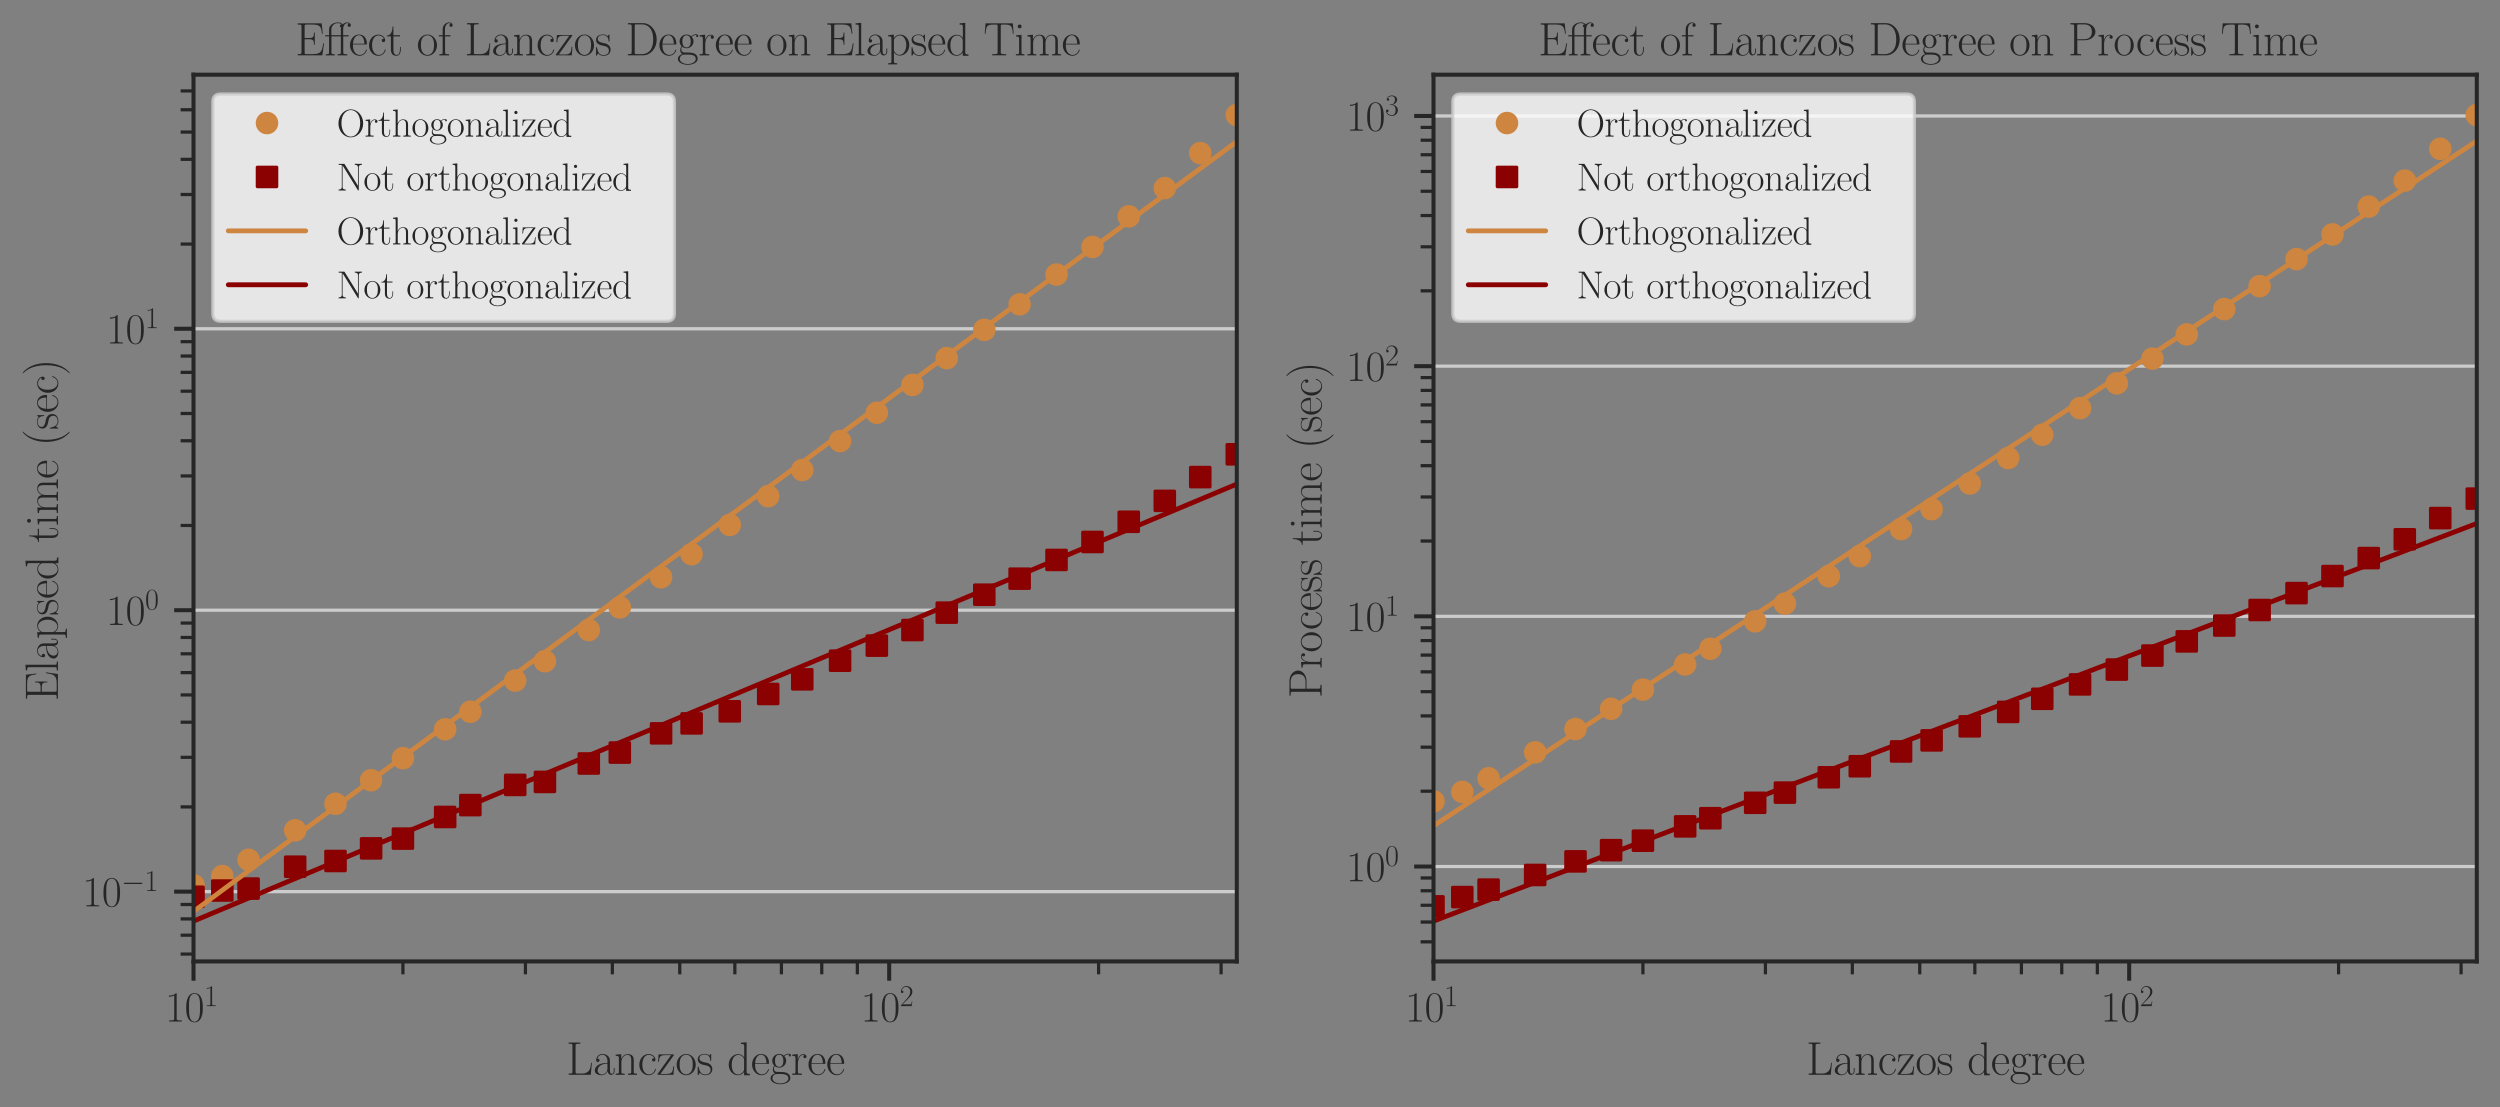 <?xml version="1.0" encoding="utf-8" standalone="no"?>
<!DOCTYPE svg PUBLIC "-//W3C//DTD SVG 1.1//EN"
  "http://www.w3.org/Graphics/SVG/1.1/DTD/svg11.dtd">
<svg height="343.296pt" version="1.1" viewBox="0 0 775.296 343.296" width="775.296pt" xmlns="http://www.w3.org/2000/svg" xmlns:xlink="http://www.w3.org/1999/xlink">
 <rect x="0" y="0" width="775.296" height="343.296" fill="#808080" stroke="none"/>
 <defs>
  <style type="text/css">*{stroke-linecap:butt;stroke-linejoin:round;}</style>
 </defs>
 <g id="figure_1">
  <g id="patch_1">
   <path d="M 0 343.296 
L 775.296 343.296 
L 775.296 0 
L 0 0 
z
" style="fill:none;"/>
  </g>
  <g id="axes_1">
   <g id="patch_2">
    <path d="M 60.012 298.154 
L 383.551 298.154 
L 383.551 23.163 
L 60.012 23.163 
z
" style="fill:none;"/>
   </g>
   <g id="matplotlib.axis_1">
    <g id="xtick_1">
     <g id="line2d_1">
      <defs>
       <path d="M 0 0 
L 0 6 
" id="ma80caee91d" style="stroke:#262626;stroke-width:1.25;"/>
      </defs>
      <g>
       <use style="fill:#262626;stroke:#262626;stroke-width:1.25;" x="60.012" xlink:href="#ma80caee91d" y="298.154"/>
      </g>
     </g>
     <g id="text_1">
      <!-- $\mathdefault{10^{1}}$ -->
      <g style="fill:#262626;" transform="translate(51.208 316.787)scale(0.132 -0.132)">
       <defs>
        <path d="M 1702 4058 
C 1702 4192 1696 4192 1606 4192 
C 1357 3916 979 3827 621 3827 
C 602 3827 570 3827 563 3808 
C 557 3795 557 3782 557 3648 
C 755 3648 1088 3686 1344 3839 
L 1344 461 
C 1344 236 1331 160 781 160 
L 589 160 
L 589 0 
C 896 0 1216 0 1523 0 
C 1830 0 2150 0 2458 0 
L 2458 160 
L 2266 160 
C 1715 160 1702 230 1702 458 
L 1702 4058 
z
" id="CMR17-31" transform="scale(0.016)"/>
        <path d="M 2688 2025 
C 2688 2416 2682 3080 2413 3591 
C 2176 4039 1798 4198 1466 4198 
C 1158 4198 768 4058 525 3597 
C 269 3118 243 2524 243 2025 
C 243 1661 250 1106 448 619 
C 723 -39 1216 -128 1466 -128 
C 1760 -128 2208 -7 2470 600 
C 2662 1042 2688 1559 2688 2025 
z
M 1466 -26 
C 1056 -26 813 325 723 812 
C 653 1188 653 1738 653 2096 
C 653 2588 653 2997 736 3387 
C 858 3929 1216 4096 1466 4096 
C 1728 4096 2067 3923 2189 3400 
C 2272 3036 2278 2607 2278 2096 
C 2278 1680 2278 1169 2202 792 
C 2067 95 1690 -26 1466 -26 
z
" id="CMR17-30" transform="scale(0.016)"/>
       </defs>
       <use transform="scale(0.996)" xlink:href="#CMR17-31"/>
       <use transform="translate(45.69 0)scale(0.996)" xlink:href="#CMR17-30"/>
       <use transform="translate(91.381 36.154)scale(0.697)" xlink:href="#CMR17-31"/>
      </g>
     </g>
    </g>
    <g id="xtick_2">
     <g id="line2d_2">
      <g>
       <use style="fill:#262626;stroke:#262626;stroke-width:1.25;" x="275.75" xlink:href="#ma80caee91d" y="298.154"/>
      </g>
     </g>
     <g id="text_2">
      <!-- $\mathdefault{10^{2}}$ -->
      <g style="fill:#262626;" transform="translate(266.946 316.787)scale(0.132 -0.132)">
       <defs>
        <path d="M 2669 989 
L 2554 989 
C 2490 536 2438 459 2413 420 
C 2381 369 1920 369 1830 369 
L 602 369 
C 832 619 1280 1072 1824 1597 
C 2214 1967 2669 2402 2669 3035 
C 2669 3790 2067 4224 1395 4224 
C 691 4224 262 3604 262 3030 
C 262 2780 448 2748 525 2748 
C 589 2748 781 2787 781 3010 
C 781 3207 614 3264 525 3264 
C 486 3264 448 3258 422 3245 
C 544 3790 915 4058 1306 4058 
C 1862 4058 2227 3617 2227 3035 
C 2227 2479 1901 2000 1536 1584 
L 262 146 
L 262 0 
L 2515 0 
L 2669 989 
z
" id="CMR17-32" transform="scale(0.016)"/>
       </defs>
       <use transform="scale(0.996)" xlink:href="#CMR17-31"/>
       <use transform="translate(45.69 0)scale(0.996)" xlink:href="#CMR17-30"/>
       <use transform="translate(91.381 36.154)scale(0.697)" xlink:href="#CMR17-32"/>
      </g>
     </g>
    </g>
    <g id="xtick_3">
     <g id="line2d_3">
      <defs>
       <path d="M 0 0 
L 0 4 
" id="m0cc1d688f1" style="stroke:#262626;"/>
      </defs>
      <g>
       <use style="fill:#262626;stroke:#262626;" x="124.955" xlink:href="#m0cc1d688f1" y="298.154"/>
      </g>
     </g>
    </g>
    <g id="xtick_4">
     <g id="line2d_4">
      <g>
       <use style="fill:#262626;stroke:#262626;" x="162.945" xlink:href="#m0cc1d688f1" y="298.154"/>
      </g>
     </g>
    </g>
    <g id="xtick_5">
     <g id="line2d_5">
      <g>
       <use style="fill:#262626;stroke:#262626;" x="189.899" xlink:href="#m0cc1d688f1" y="298.154"/>
      </g>
     </g>
    </g>
    <g id="xtick_6">
     <g id="line2d_6">
      <g>
       <use style="fill:#262626;stroke:#262626;" x="210.806" xlink:href="#m0cc1d688f1" y="298.154"/>
      </g>
     </g>
    </g>
    <g id="xtick_7">
     <g id="line2d_7">
      <g>
       <use style="fill:#262626;stroke:#262626;" x="227.889" xlink:href="#m0cc1d688f1" y="298.154"/>
      </g>
     </g>
    </g>
    <g id="xtick_8">
     <g id="line2d_8">
      <g>
       <use style="fill:#262626;stroke:#262626;" x="242.332" xlink:href="#m0cc1d688f1" y="298.154"/>
      </g>
     </g>
    </g>
    <g id="xtick_9">
     <g id="line2d_9">
      <g>
       <use style="fill:#262626;stroke:#262626;" x="254.843" xlink:href="#m0cc1d688f1" y="298.154"/>
      </g>
     </g>
    </g>
    <g id="xtick_10">
     <g id="line2d_10">
      <g>
       <use style="fill:#262626;stroke:#262626;" x="265.878" xlink:href="#m0cc1d688f1" y="298.154"/>
      </g>
     </g>
    </g>
    <g id="xtick_11">
     <g id="line2d_11">
      <g>
       <use style="fill:#262626;stroke:#262626;" x="340.693" xlink:href="#m0cc1d688f1" y="298.154"/>
      </g>
     </g>
    </g>
    <g id="xtick_12">
     <g id="line2d_12">
      <g>
       <use style="fill:#262626;stroke:#262626;" x="378.683" xlink:href="#m0cc1d688f1" y="298.154"/>
      </g>
     </g>
    </g>
    <g id="text_3">
     <!-- Lanczos degree -->
     <g style="fill:#262626;" transform="translate(175.603 333.306)scale(0.144 -0.144)">
      <defs>
       <path d="M 3469 1615 
L 3354 1615 
C 3302 983 3219 166 2125 166 
L 1530 166 
C 1274 166 1261 197 1261 414 
L 1261 3898 
C 1261 4129 1274 4192 1760 4192 
L 1901 4192 
L 1901 4352 
C 1638 4352 1331 4352 1069 4352 
C 870 4352 512 4352 326 4352 
L 326 4192 
C 768 4192 838 4192 838 3905 
L 838 452 
C 838 166 768 166 326 166 
L 326 0 
L 3315 0 
L 3469 1615 
z
" id="CMR17-4c" transform="scale(0.016)"/>
       <path d="M 2304 1653 
C 2304 2072 2304 2294 2035 2543 
C 1798 2752 1523 2816 1306 2816 
C 800 2816 435 2407 435 1971 
C 435 1728 627 1728 666 1728 
C 749 1728 896 1778 896 1954 
C 896 2112 774 2181 666 2181 
C 640 2181 608 2174 589 2168 
C 723 2592 1069 2714 1293 2714 
C 1613 2714 1965 2429 1965 1885 
L 1965 1600 
C 1587 1600 1133 1549 774 1357 
C 371 1133 256 813 256 570 
C 256 77 832 -64 1171 -64 
C 1523 -64 1850 139 1990 511 
C 2003 233 2182 -18 2464 -18 
C 2598 -18 2938 70 2938 567 
L 2938 920 
L 2822 920 
L 2822 562 
C 2822 178 2650 128 2566 128 
C 2304 128 2304 458 2304 738 
L 2304 1653 
z
M 1965 870 
C 1965 317 1568 38 1216 38 
C 896 38 646 275 646 570 
C 646 761 730 1100 1101 1305 
C 1408 1478 1760 1504 1965 1504 
L 1965 870 
z
" id="CMR17-61" transform="scale(0.016)"/>
       <path d="M 2656 1933 
C 2656 2259 2592 2790 1837 2790 
C 1331 2790 1069 2400 973 2144 
L 966 2144 
L 966 2790 
L 211 2720 
L 211 2554 
C 589 2554 646 2515 646 2208 
L 646 428 
C 646 184 621 153 211 153 
L 211 -13 
C 365 0 646 0 813 0 
C 979 0 1267 0 1421 -13 
L 1421 153 
C 1011 153 986 178 986 428 
L 986 1658 
C 986 2247 1344 2688 1792 2688 
C 2266 2688 2317 2266 2317 1958 
L 2317 428 
C 2317 184 2291 153 1882 153 
L 1882 -13 
C 2035 0 2317 0 2483 0 
C 2650 0 2938 0 3091 -13 
L 3091 153 
C 2682 153 2656 178 2656 428 
L 2656 1933 
z
" id="CMR17-6e" transform="scale(0.016)"/>
       <path d="M 2234 2240 
C 2112 2240 1933 2240 1933 2017 
C 1933 1838 2080 1787 2163 1787 
C 2208 1787 2394 1807 2394 2024 
C 2394 2467 1958 2803 1466 2803 
C 787 2803 211 2178 211 1363 
C 211 516 813 -64 1466 -64 
C 2259 -64 2458 677 2458 748 
C 2458 774 2451 793 2406 793 
C 2362 793 2355 787 2330 703 
C 2163 180 1798 51 1523 51 
C 1114 51 621 427 621 1369 
C 621 2338 1094 2688 1472 2688 
C 1722 2688 2093 2573 2234 2240 
z
" id="CMR17-63" transform="scale(0.016)"/>
       <path d="M 2310 2605 
C 2362 2670 2362 2682 2362 2695 
C 2362 2752 2336 2752 2221 2752 
L 275 2752 
L 211 1760 
L 326 1760 
C 371 2381 442 2650 1178 2650 
L 1958 2650 
L 128 96 
C 128 0 134 0 269 0 
L 2291 0 
L 2381 1152 
L 2266 1152 
C 2214 442 2131 115 1350 115 
L 531 115 
L 2310 2605 
z
" id="CMR17-7a" transform="scale(0.016)"/>
       <path d="M 2758 1356 
C 2758 2176 2163 2816 1466 2816 
C 768 2816 173 2176 173 1356 
C 173 551 768 -64 1466 -64 
C 2163 -64 2758 551 2758 1356 
z
M 1466 51 
C 1165 51 909 230 762 480 
C 602 767 582 1126 582 1408 
C 582 1677 595 2010 762 2298 
C 890 2509 1139 2714 1466 2714 
C 1754 2714 1997 2554 2150 2330 
C 2349 2029 2349 1607 2349 1408 
C 2349 1158 2336 775 2163 467 
C 1984 173 1709 51 1466 51 
z
" id="CMR17-6f" transform="scale(0.016)"/>
       <path d="M 1978 2697 
C 1978 2813 1971 2819 1933 2819 
C 1907 2819 1901 2813 1824 2717 
C 1805 2691 1747 2626 1728 2601 
C 1523 2819 1235 2819 1126 2819 
C 416 2819 160 2447 160 2076 
C 160 1498 813 1365 998 1325 
C 1402 1243 1542 1217 1677 1101 
C 1760 1025 1901 884 1901 654 
C 1901 384 1747 38 1158 38 
C 602 38 403 460 288 1021 
C 269 1110 269 1117 218 1117 
C 166 1117 160 1110 160 983 
L 160 63 
C 160 -51 166 -58 205 -58 
C 237 -58 243 -51 275 0 
C 314 57 410 211 448 276 
C 576 103 800 -64 1158 -64 
C 1792 -64 2131 283 2131 784 
C 2131 1112 1958 1285 1875 1362 
C 1683 1561 1459 1606 1190 1657 
C 838 1735 390 1825 390 2217 
C 390 2383 480 2737 1126 2737 
C 1811 2737 1850 2094 1862 1888 
C 1869 1856 1901 1849 1920 1849 
C 1978 1849 1978 1869 1978 1978 
L 1978 2697 
z
" id="CMR17-73" transform="scale(0.016)"/>
       <path d="M 1869 4326 
L 1869 4160 
C 2246 4160 2304 4122 2304 3820 
L 2304 2345 
C 2278 2377 2016 2790 1498 2790 
C 845 2790 211 2208 211 1364 
C 211 525 806 -64 1434 -64 
C 1978 -64 2259 337 2291 380 
L 2291 -63 
L 3066 -63 
L 3066 128 
C 2688 128 2630 166 2630 473 
L 2630 4396 
L 1869 4326 
z
M 2291 755 
C 2291 563 2176 390 2029 262 
C 1811 70 1594 38 1472 38 
C 1286 38 621 134 621 1356 
C 621 2612 1363 2688 1530 2688 
C 1824 2688 2061 2522 2208 2291 
C 2291 2157 2291 2138 2291 2023 
L 2291 755 
z
" id="CMR17-64" transform="scale(0.016)"/>
       <path d="M 2438 1472 
C 2464 1498 2464 1511 2464 1576 
C 2464 2238 2118 2816 1389 2816 
C 710 2816 173 2169 173 1383 
C 173 551 781 -64 1459 -64 
C 2176 -64 2458 607 2458 740 
C 2458 784 2419 784 2406 784 
C 2362 784 2355 771 2330 696 
C 2189 265 1837 51 1504 51 
C 1229 51 954 203 781 480 
C 582 803 582 1176 582 1472 
L 2438 1472 
z
M 589 1568 
C 634 2505 1126 2714 1382 2714 
C 1818 2714 2112 2297 2118 1568 
L 589 1568 
z
" id="CMR17-65" transform="scale(0.016)"/>
       <path d="M 710 1164 
C 832 1068 1043 960 1299 960 
C 1805 960 2240 1357 2240 1888 
C 2240 2054 2189 2310 1997 2509 
C 2176 2692 2438 2752 2586 2752 
C 2611 2752 2650 2752 2682 2734 
C 2656 2728 2598 2703 2598 2605 
C 2598 2527 2656 2471 2739 2471 
C 2835 2471 2886 2533 2886 2614 
C 2886 2731 2790 2854 2586 2854 
C 2330 2854 2106 2738 1926 2580 
C 1734 2753 1504 2816 1299 2816 
C 794 2816 358 2419 358 1888 
C 358 1522 570 1292 634 1228 
C 442 1004 442 743 442 711 
C 442 545 506 302 723 168 
C 390 85 128 -169 128 -486 
C 128 -943 736 -1280 1466 -1280 
C 2170 -1280 2803 -956 2803 -479 
C 2803 384 1856 384 1363 384 
C 1216 384 954 384 922 391 
C 723 423 589 602 589 826 
C 589 883 589 1024 710 1164 
z
M 1299 1068 
C 736 1068 736 1760 736 1889 
C 736 2016 736 2708 1299 2708 
C 1862 2708 1862 2016 1862 1889 
C 1862 1760 1862 1068 1299 1068 
z
M 1466 -1171 
C 826 -1171 384 -835 384 -486 
C 384 -289 493 -105 634 -4 
C 794 104 858 104 1293 104 
C 1818 104 2547 104 2547 -486 
C 2547 -835 2106 -1171 1466 -1171 
z
" id="CMR17-67" transform="scale(0.016)"/>
       <path d="M 960 1497 
C 960 2112 1222 2688 1702 2688 
C 1747 2688 1792 2682 1837 2662 
C 1837 2662 1696 2617 1696 2452 
C 1696 2298 1818 2234 1914 2234 
C 1990 2234 2131 2279 2131 2458 
C 2131 2663 1926 2790 1709 2790 
C 1222 2790 1011 2317 947 2093 
L 941 2093 
L 941 2790 
L 198 2720 
L 198 2554 
C 576 2554 634 2515 634 2208 
L 634 428 
C 634 184 608 153 198 153 
L 198 -13 
C 352 0 646 0 813 0 
C 998 0 1325 0 1498 -13 
L 1498 153 
C 1037 153 960 153 960 440 
L 960 1497 
z
" id="CMR17-72" transform="scale(0.016)"/>
      </defs>
      <use transform="scale(0.996)" xlink:href="#CMR17-4c"/>
      <use transform="translate(57.381 0)scale(0.996)" xlink:href="#CMR17-61"/>
      <use transform="translate(103.072 0)scale(0.996)" xlink:href="#CMR17-6e"/>
      <use transform="translate(153.967 0)scale(0.996)" xlink:href="#CMR17-63"/>
      <use transform="translate(194.453 0)scale(0.996)" xlink:href="#CMR17-7a"/>
      <use transform="translate(234.939 0)scale(0.996)" xlink:href="#CMR17-6f"/>
      <use transform="translate(280.629 0)scale(0.996)" xlink:href="#CMR17-73"/>
      <use transform="translate(346.506 0)scale(0.996)" xlink:href="#CMR17-64"/>
      <use transform="translate(397.402 0)scale(0.996)" xlink:href="#CMR17-65"/>
      <use transform="translate(437.887 0)scale(0.996)" xlink:href="#CMR17-67"/>
      <use transform="translate(483.578 0)scale(0.996)" xlink:href="#CMR17-72"/>
      <use transform="translate(518.859 0)scale(0.996)" xlink:href="#CMR17-65"/>
      <use transform="translate(559.344 0)scale(0.996)" xlink:href="#CMR17-65"/>
     </g>
    </g>
   </g>
   <g id="matplotlib.axis_2">
    <g id="ytick_1">
     <g id="line2d_13">
      <path clip-path="url(#pad409bb8a3)" d="M 60.012 276.509 
L 383.551 276.509 
" style="fill:none;stroke:#cccccc;stroke-linecap:round;"/>
     </g>
     <g id="line2d_14">
      <defs>
       <path d="M 0 0 
L -6 0 
" id="m41d0c1d016" style="stroke:#262626;stroke-width:1.25;"/>
      </defs>
      <g>
       <use style="fill:#262626;stroke:#262626;stroke-width:1.25;" x="60.012" xlink:href="#m41d0c1d016" y="276.509"/>
      </g>
     </g>
     <g id="text_4">
      <!-- $\mathdefault{10^{-1}}$ -->
      <g style="fill:#262626;" transform="translate(25.546 281.075)scale(0.132 -0.132)">
       <defs>
        <path d="M 4218 1472 
C 4326 1472 4442 1472 4442 1600 
C 4442 1728 4326 1728 4218 1728 
L 755 1728 
C 646 1728 531 1728 531 1600 
C 531 1472 646 1472 755 1472 
L 4218 1472 
z
" id="CMSY10-0" transform="scale(0.016)"/>
       </defs>
       <use transform="scale(0.996)" xlink:href="#CMR17-31"/>
       <use transform="translate(45.69 0)scale(0.996)" xlink:href="#CMR17-30"/>
       <use transform="translate(91.381 36.154)scale(0.697)" xlink:href="#CMSY10-0"/>
       <use transform="translate(145.622 36.154)scale(0.697)" xlink:href="#CMR17-31"/>
      </g>
     </g>
    </g>
    <g id="ytick_2">
     <g id="line2d_15">
      <path clip-path="url(#pad409bb8a3)" d="M 60.012 189.233 
L 383.551 189.233 
" style="fill:none;stroke:#cccccc;stroke-linecap:round;"/>
     </g>
     <g id="line2d_16">
      <g>
       <use style="fill:#262626;stroke:#262626;stroke-width:1.25;" x="60.012" xlink:href="#m41d0c1d016" y="189.233"/>
      </g>
     </g>
     <g id="text_5">
      <!-- $\mathdefault{10^{0}}$ -->
      <g style="fill:#262626;" transform="translate(32.905 193.799)scale(0.132 -0.132)">
       <use transform="scale(0.996)" xlink:href="#CMR17-31"/>
       <use transform="translate(45.69 0)scale(0.996)" xlink:href="#CMR17-30"/>
       <use transform="translate(91.381 36.154)scale(0.697)" xlink:href="#CMR17-30"/>
      </g>
     </g>
    </g>
    <g id="ytick_3">
     <g id="line2d_17">
      <path clip-path="url(#pad409bb8a3)" d="M 60.012 101.957 
L 383.551 101.957 
" style="fill:none;stroke:#cccccc;stroke-linecap:round;"/>
     </g>
     <g id="line2d_18">
      <g>
       <use style="fill:#262626;stroke:#262626;stroke-width:1.25;" x="60.012" xlink:href="#m41d0c1d016" y="101.957"/>
      </g>
     </g>
     <g id="text_6">
      <!-- $\mathdefault{10^{1}}$ -->
      <g style="fill:#262626;" transform="translate(32.905 106.523)scale(0.132 -0.132)">
       <use transform="scale(0.996)" xlink:href="#CMR17-31"/>
       <use transform="translate(45.69 0)scale(0.996)" xlink:href="#CMR17-30"/>
       <use transform="translate(91.381 36.154)scale(0.697)" xlink:href="#CMR17-31"/>
      </g>
     </g>
    </g>
    <g id="ytick_4">
     <g id="line2d_19">
      <defs>
       <path d="M 0 0 
L -4 0 
" id="m07f844b235" style="stroke:#262626;"/>
      </defs>
      <g>
       <use style="fill:#262626;stroke:#262626;" x="60.012" xlink:href="#m07f844b235" y="295.871"/>
      </g>
     </g>
    </g>
    <g id="ytick_5">
     <g id="line2d_20">
      <g>
       <use style="fill:#262626;stroke:#262626;" x="60.012" xlink:href="#m07f844b235" y="290.028"/>
      </g>
     </g>
    </g>
    <g id="ytick_6">
     <g id="line2d_21">
      <g>
       <use style="fill:#262626;stroke:#262626;" x="60.012" xlink:href="#m07f844b235" y="284.967"/>
      </g>
     </g>
    </g>
    <g id="ytick_7">
     <g id="line2d_22">
      <g>
       <use style="fill:#262626;stroke:#262626;" x="60.012" xlink:href="#m07f844b235" y="280.503"/>
      </g>
     </g>
    </g>
    <g id="ytick_8">
     <g id="line2d_23">
      <g>
       <use style="fill:#262626;stroke:#262626;" x="60.012" xlink:href="#m07f844b235" y="250.236"/>
      </g>
     </g>
    </g>
    <g id="ytick_9">
     <g id="line2d_24">
      <g>
       <use style="fill:#262626;stroke:#262626;" x="60.012" xlink:href="#m07f844b235" y="234.868"/>
      </g>
     </g>
    </g>
    <g id="ytick_10">
     <g id="line2d_25">
      <g>
       <use style="fill:#262626;stroke:#262626;" x="60.012" xlink:href="#m07f844b235" y="223.964"/>
      </g>
     </g>
    </g>
    <g id="ytick_11">
     <g id="line2d_26">
      <g>
       <use style="fill:#262626;stroke:#262626;" x="60.012" xlink:href="#m07f844b235" y="215.506"/>
      </g>
     </g>
    </g>
    <g id="ytick_12">
     <g id="line2d_27">
      <g>
       <use style="fill:#262626;stroke:#262626;" x="60.012" xlink:href="#m07f844b235" y="208.595"/>
      </g>
     </g>
    </g>
    <g id="ytick_13">
     <g id="line2d_28">
      <g>
       <use style="fill:#262626;stroke:#262626;" x="60.012" xlink:href="#m07f844b235" y="202.752"/>
      </g>
     </g>
    </g>
    <g id="ytick_14">
     <g id="line2d_29">
      <g>
       <use style="fill:#262626;stroke:#262626;" x="60.012" xlink:href="#m07f844b235" y="197.691"/>
      </g>
     </g>
    </g>
    <g id="ytick_15">
     <g id="line2d_30">
      <g>
       <use style="fill:#262626;stroke:#262626;" x="60.012" xlink:href="#m07f844b235" y="193.227"/>
      </g>
     </g>
    </g>
    <g id="ytick_16">
     <g id="line2d_31">
      <g>
       <use style="fill:#262626;stroke:#262626;" x="60.012" xlink:href="#m07f844b235" y="162.96"/>
      </g>
     </g>
    </g>
    <g id="ytick_17">
     <g id="line2d_32">
      <g>
       <use style="fill:#262626;stroke:#262626;" x="60.012" xlink:href="#m07f844b235" y="147.592"/>
      </g>
     </g>
    </g>
    <g id="ytick_18">
     <g id="line2d_33">
      <g>
       <use style="fill:#262626;stroke:#262626;" x="60.012" xlink:href="#m07f844b235" y="136.688"/>
      </g>
     </g>
    </g>
    <g id="ytick_19">
     <g id="line2d_34">
      <g>
       <use style="fill:#262626;stroke:#262626;" x="60.012" xlink:href="#m07f844b235" y="128.23"/>
      </g>
     </g>
    </g>
    <g id="ytick_20">
     <g id="line2d_35">
      <g>
       <use style="fill:#262626;stroke:#262626;" x="60.012" xlink:href="#m07f844b235" y="121.319"/>
      </g>
     </g>
    </g>
    <g id="ytick_21">
     <g id="line2d_36">
      <g>
       <use style="fill:#262626;stroke:#262626;" x="60.012" xlink:href="#m07f844b235" y="115.476"/>
      </g>
     </g>
    </g>
    <g id="ytick_22">
     <g id="line2d_37">
      <g>
       <use style="fill:#262626;stroke:#262626;" x="60.012" xlink:href="#m07f844b235" y="110.415"/>
      </g>
     </g>
    </g>
    <g id="ytick_23">
     <g id="line2d_38">
      <g>
       <use style="fill:#262626;stroke:#262626;" x="60.012" xlink:href="#m07f844b235" y="105.951"/>
      </g>
     </g>
    </g>
    <g id="ytick_24">
     <g id="line2d_39">
      <g>
       <use style="fill:#262626;stroke:#262626;" x="60.012" xlink:href="#m07f844b235" y="75.684"/>
      </g>
     </g>
    </g>
    <g id="ytick_25">
     <g id="line2d_40">
      <g>
       <use style="fill:#262626;stroke:#262626;" x="60.012" xlink:href="#m07f844b235" y="60.316"/>
      </g>
     </g>
    </g>
    <g id="ytick_26">
     <g id="line2d_41">
      <g>
       <use style="fill:#262626;stroke:#262626;" x="60.012" xlink:href="#m07f844b235" y="49.412"/>
      </g>
     </g>
    </g>
    <g id="ytick_27">
     <g id="line2d_42">
      <g>
       <use style="fill:#262626;stroke:#262626;" x="60.012" xlink:href="#m07f844b235" y="40.954"/>
      </g>
     </g>
    </g>
    <g id="ytick_28">
     <g id="line2d_43">
      <g>
       <use style="fill:#262626;stroke:#262626;" x="60.012" xlink:href="#m07f844b235" y="34.043"/>
      </g>
     </g>
    </g>
    <g id="ytick_29">
     <g id="line2d_44">
      <g>
       <use style="fill:#262626;stroke:#262626;" x="60.012" xlink:href="#m07f844b235" y="28.2"/>
      </g>
     </g>
    </g>
    <g id="text_7">
     <!-- Elapsed time (sec) -->
     <g style="fill:#262626;" transform="translate(17.96 217.412)rotate(-90)scale(0.144 -0.144)">
      <defs>
       <path d="M 3885 1615 
L 3770 1615 
C 3629 676 3546 166 2419 166 
L 1530 166 
C 1274 166 1261 197 1261 414 
L 1261 2176 
L 1862 2176 
C 2464 2176 2522 1960 2522 1430 
L 2637 1430 
L 2637 3081 
L 2522 3081 
C 2522 2557 2464 2342 1862 2342 
L 1261 2342 
L 1261 3913 
C 1261 4128 1274 4160 1530 4160 
L 2406 4160 
C 3398 4160 3514 3769 3603 2929 
L 3718 2929 
L 3565 4325 
L 326 4325 
L 326 4160 
C 768 4160 838 4160 838 3874 
L 838 451 
C 838 166 768 166 326 166 
L 326 0 
L 3654 0 
L 3885 1615 
z
" id="CMR17-45" transform="scale(0.016)"/>
       <path d="M 979 4396 
L 218 4326 
L 218 4160 
C 595 4160 653 4122 653 3817 
L 653 426 
C 653 184 627 153 218 153 
L 218 -13 
C 371 0 653 0 813 0 
C 979 0 1261 0 1414 -13 
L 1414 153 
C 1005 153 979 178 979 426 
L 979 4396 
z
" id="CMR17-6c" transform="scale(0.016)"/>
       <path d="M 1408 -1063 
C 998 -1063 973 -1037 973 -789 
L 973 402 
C 1158 134 1427 -38 1766 -38 
C 2406 -38 3053 523 3053 1388 
C 3053 2191 2496 2802 1837 2802 
C 1453 2802 1139 2592 960 2338 
L 960 2802 
L 198 2732 
L 198 2567 
C 576 2567 634 2528 634 2223 
L 634 -789 
C 634 -1031 608 -1063 198 -1063 
L 198 -1228 
C 352 -1216 634 -1216 800 -1216 
C 966 -1216 1254 -1216 1408 -1228 
L 1408 -1063 
z
M 973 2012 
C 973 2102 973 2235 1222 2471 
C 1254 2497 1472 2688 1792 2688 
C 2259 2688 2643 2108 2643 1382 
C 2643 656 2234 64 1728 64 
C 1498 64 1248 172 1056 472 
C 973 612 973 650 973 752 
L 973 2012 
z
" id="CMR17-70" transform="scale(0.016)"/>
       <path d="M 966 2560 
L 1862 2560 
L 1862 2725 
L 966 2725 
L 966 3904 
L 851 3904 
C 838 3245 614 2668 70 2668 
L 70 2560 
L 627 2560 
L 627 771 
C 627 650 627 -64 1370 -64 
C 1747 -64 1965 306 1965 777 
L 1965 1140 
L 1850 1140 
L 1850 783 
C 1850 344 1677 51 1408 51 
C 1222 51 966 178 966 758 
L 966 2560 
z
" id="CMR17-74" transform="scale(0.016)"/>
       <path d="M 992 3909 
C 992 4049 877 4170 730 4170 
C 589 4170 467 4056 467 3909 
C 467 3769 582 3648 730 3648 
C 870 3648 992 3763 992 3909 
z
M 243 2706 
L 243 2541 
C 602 2541 653 2502 653 2197 
L 653 427 
C 653 184 627 153 218 153 
L 218 -13 
C 371 0 646 0 806 0 
C 960 0 1222 0 1370 -13 
L 1370 153 
C 992 153 979 191 979 420 
L 979 2776 
L 243 2706 
z
" id="CMR17-69" transform="scale(0.016)"/>
       <path d="M 4326 1933 
C 4326 2252 4269 2790 3507 2790 
C 3072 2790 2771 2496 2656 2151 
L 2650 2151 
C 2573 2676 2195 2790 1837 2790 
C 1331 2790 1069 2400 973 2144 
L 966 2144 
L 966 2790 
L 211 2720 
L 211 2554 
C 589 2554 646 2515 646 2208 
L 646 428 
C 646 184 621 153 211 153 
L 211 -13 
C 365 0 646 0 813 0 
C 979 0 1267 0 1421 -13 
L 1421 153 
C 1011 153 986 178 986 428 
L 986 1658 
C 986 2247 1344 2688 1792 2688 
C 2266 2688 2317 2266 2317 1958 
L 2317 428 
C 2317 184 2291 153 1882 153 
L 1882 -13 
C 2035 0 2317 0 2483 0 
C 2650 0 2938 0 3091 -13 
L 3091 153 
C 2682 153 2656 178 2656 428 
L 2656 1658 
C 2656 2247 3014 2688 3462 2688 
C 3936 2688 3987 2266 3987 1958 
L 3987 428 
C 3987 184 3962 153 3552 153 
L 3552 -13 
C 3706 0 3987 0 4154 0 
C 4320 0 4608 0 4762 -13 
L 4762 153 
C 4352 153 4326 178 4326 428 
L 4326 1933 
z
" id="CMR17-6d" transform="scale(0.016)"/>
       <path d="M 1958 -1561 
C 1958 -1555 1958 -1542 1939 -1523 
C 1645 -1224 858 -407 858 1581 
C 858 3569 1632 4379 1946 4697 
C 1946 4704 1958 4717 1958 4736 
C 1958 4755 1939 4768 1914 4768 
C 1843 4768 1299 4296 986 3594 
C 666 2887 576 2199 576 1588 
C 576 1128 621 351 1005 -471 
C 1312 -1135 1837 -1600 1914 -1600 
C 1946 -1600 1958 -1587 1958 -1561 
z
" id="CMR17-28" transform="scale(0.016)"/>
       <path d="M 1683 1581 
C 1683 2040 1638 2817 1254 3639 
C 947 4303 422 4768 346 4768 
C 326 4768 301 4761 301 4729 
C 301 4717 307 4710 314 4697 
C 621 4378 1402 3568 1402 1584 
C 1402 -407 627 -1217 314 -1537 
C 307 -1549 301 -1556 301 -1568 
C 301 -1600 326 -1600 346 -1600 
C 416 -1600 960 -1128 1274 -426 
C 1594 281 1683 969 1683 1581 
z
" id="CMR17-29" transform="scale(0.016)"/>
      </defs>
      <use transform="scale(0.996)" xlink:href="#CMR17-45"/>
      <use transform="translate(62.586 0)scale(0.996)" xlink:href="#CMR17-6c"/>
      <use transform="translate(87.457 0)scale(0.996)" xlink:href="#CMR17-61"/>
      <use transform="translate(133.148 0)scale(0.996)" xlink:href="#CMR17-70"/>
      <use transform="translate(184.043 0)scale(0.996)" xlink:href="#CMR17-73"/>
      <use transform="translate(219.845 0)scale(0.996)" xlink:href="#CMR17-65"/>
      <use transform="translate(260.33 0)scale(0.996)" xlink:href="#CMR17-64"/>
      <use transform="translate(341.302 0)scale(0.996)" xlink:href="#CMR17-74"/>
      <use transform="translate(376.582 0)scale(0.996)" xlink:href="#CMR17-69"/>
      <use transform="translate(401.453 0)scale(0.996)" xlink:href="#CMR17-6d"/>
      <use transform="translate(478.373 0)scale(0.996)" xlink:href="#CMR17-65"/>
      <use transform="translate(548.935 0)scale(0.996)" xlink:href="#CMR17-28"/>
      <use transform="translate(584.215 0)scale(0.996)" xlink:href="#CMR17-73"/>
      <use transform="translate(620.017 0)scale(0.996)" xlink:href="#CMR17-65"/>
      <use transform="translate(660.502 0)scale(0.996)" xlink:href="#CMR17-63"/>
      <use transform="translate(700.988 0)scale(0.996)" xlink:href="#CMR17-29"/>
     </g>
    </g>
   </g>
   <g id="line2d_45">
    <defs>
     <path d="M 0 3 
C 0.796 3 1.559 2.684 2.121 2.121 
C 2.684 1.559 3 0.796 3 0 
C 3 -0.796 2.684 -1.559 2.121 -2.121 
C 1.559 -2.684 0.796 -3 0 -3 
C -0.796 -3 -1.559 -2.684 -2.121 -2.121 
C -2.684 -1.559 -3 -0.796 -3 0 
C -3 0.796 -2.684 1.559 -2.121 2.121 
C -1.559 2.684 -0.796 3 0 3 
z
" id="m8a3b1aecb7" style="stroke:#cd853f;"/>
    </defs>
    <g clip-path="url(#pad409bb8a3)">
     <use style="fill:#cd853f;stroke:#cd853f;" x="60.012" xlink:href="#m8a3b1aecb7" y="274.531"/>
     <use style="fill:#cd853f;stroke:#cd853f;" x="68.942" xlink:href="#m8a3b1aecb7" y="271.682"/>
     <use style="fill:#cd853f;stroke:#cd853f;" x="77.094" xlink:href="#m8a3b1aecb7" y="266.639"/>
     <use style="fill:#cd853f;stroke:#cd853f;" x="91.537" xlink:href="#m8a3b1aecb7" y="257.5"/>
     <use style="fill:#cd853f;stroke:#cd853f;" x="104.048" xlink:href="#m8a3b1aecb7" y="249.268"/>
     <use style="fill:#cd853f;stroke:#cd853f;" x="115.084" xlink:href="#m8a3b1aecb7" y="241.967"/>
     <use style="fill:#cd853f;stroke:#cd853f;" x="124.955" xlink:href="#m8a3b1aecb7" y="235.122"/>
     <use style="fill:#cd853f;stroke:#cd853f;" x="138.05" xlink:href="#m8a3b1aecb7" y="226.159"/>
     <use style="fill:#cd853f;stroke:#cd853f;" x="145.863" xlink:href="#m8a3b1aecb7" y="220.729"/>
     <use style="fill:#cd853f;stroke:#cd853f;" x="159.769" xlink:href="#m8a3b1aecb7" y="211.057"/>
     <use style="fill:#cd853f;stroke:#cd853f;" x="168.992" xlink:href="#m8a3b1aecb7" y="205.049"/>
     <use style="fill:#cd853f;stroke:#cd853f;" x="182.595" xlink:href="#m8a3b1aecb7" y="195.379"/>
     <use style="fill:#cd853f;stroke:#cd853f;" x="192.213" xlink:href="#m8a3b1aecb7" y="188.373"/>
     <use style="fill:#cd853f;stroke:#cd853f;" x="205.009" xlink:href="#m8a3b1aecb7" y="179.005"/>
     <use style="fill:#cd853f;stroke:#cd853f;" x="214.481" xlink:href="#m8a3b1aecb7" y="171.852"/>
     <use style="fill:#cd853f;stroke:#cd853f;" x="226.314" xlink:href="#m8a3b1aecb7" y="162.787"/>
     <use style="fill:#cd853f;stroke:#cd853f;" x="238.228" xlink:href="#m8a3b1aecb7" y="153.864"/>
     <use style="fill:#cd853f;stroke:#cd853f;" x="248.796" xlink:href="#m8a3b1aecb7" y="145.754"/>
     <use style="fill:#cd853f;stroke:#cd853f;" x="260.523" xlink:href="#m8a3b1aecb7" y="136.783"/>
     <use style="fill:#cd853f;stroke:#cd853f;" x="271.925" xlink:href="#m8a3b1aecb7" y="128.009"/>
     <use style="fill:#cd853f;stroke:#cd853f;" x="282.961" xlink:href="#m8a3b1aecb7" y="119.367"/>
     <use style="fill:#cd853f;stroke:#cd853f;" x="293.61" xlink:href="#m8a3b1aecb7" y="111.05"/>
     <use style="fill:#cd853f;stroke:#cd853f;" x="305.246" xlink:href="#m8a3b1aecb7" y="102.298"/>
     <use style="fill:#cd853f;stroke:#cd853f;" x="316.205" xlink:href="#m8a3b1aecb7" y="94.378"/>
     <use style="fill:#cd853f;stroke:#cd853f;" x="327.645" xlink:href="#m8a3b1aecb7" y="85.146"/>
     <use style="fill:#cd853f;stroke:#cd853f;" x="338.801" xlink:href="#m8a3b1aecb7" y="76.579"/>
     <use style="fill:#cd853f;stroke:#cd853f;" x="350.048" xlink:href="#m8a3b1aecb7" y="67.091"/>
     <use style="fill:#cd853f;stroke:#cd853f;" x="361.225" xlink:href="#m8a3b1aecb7" y="58.336"/>
     <use style="fill:#cd853f;stroke:#cd853f;" x="372.219" xlink:href="#m8a3b1aecb7" y="47.479"/>
     <use style="fill:#cd853f;stroke:#cd853f;" x="383.551" xlink:href="#m8a3b1aecb7" y="35.662"/>
    </g>
   </g>
   <g id="line2d_46">
    <defs>
     <path d="M -3 3 
L 3 3 
L 3 -3 
L -3 -3 
z
" id="m09d8b7f795" style="stroke:#8b0000;stroke-linejoin:miter;"/>
    </defs>
    <g clip-path="url(#pad409bb8a3)">
     <use style="fill:#8b0000;stroke:#8b0000;stroke-linejoin:miter;" x="60.012" xlink:href="#m09d8b7f795" y="278.104"/>
     <use style="fill:#8b0000;stroke:#8b0000;stroke-linejoin:miter;" x="68.942" xlink:href="#m09d8b7f795" y="276.175"/>
     <use style="fill:#8b0000;stroke:#8b0000;stroke-linejoin:miter;" x="77.094" xlink:href="#m09d8b7f795" y="275.56"/>
     <use style="fill:#8b0000;stroke:#8b0000;stroke-linejoin:miter;" x="91.537" xlink:href="#m09d8b7f795" y="268.785"/>
     <use style="fill:#8b0000;stroke:#8b0000;stroke-linejoin:miter;" x="104.048" xlink:href="#m09d8b7f795" y="267.012"/>
     <use style="fill:#8b0000;stroke:#8b0000;stroke-linejoin:miter;" x="115.084" xlink:href="#m09d8b7f795" y="263.099"/>
     <use style="fill:#8b0000;stroke:#8b0000;stroke-linejoin:miter;" x="124.955" xlink:href="#m09d8b7f795" y="260.063"/>
     <use style="fill:#8b0000;stroke:#8b0000;stroke-linejoin:miter;" x="138.05" xlink:href="#m09d8b7f795" y="253.354"/>
     <use style="fill:#8b0000;stroke:#8b0000;stroke-linejoin:miter;" x="145.863" xlink:href="#m09d8b7f795" y="249.675"/>
     <use style="fill:#8b0000;stroke:#8b0000;stroke-linejoin:miter;" x="159.769" xlink:href="#m09d8b7f795" y="243.413"/>
     <use style="fill:#8b0000;stroke:#8b0000;stroke-linejoin:miter;" x="168.992" xlink:href="#m09d8b7f795" y="242.485"/>
     <use style="fill:#8b0000;stroke:#8b0000;stroke-linejoin:miter;" x="182.595" xlink:href="#m09d8b7f795" y="236.771"/>
     <use style="fill:#8b0000;stroke:#8b0000;stroke-linejoin:miter;" x="192.213" xlink:href="#m09d8b7f795" y="233.381"/>
     <use style="fill:#8b0000;stroke:#8b0000;stroke-linejoin:miter;" x="205.009" xlink:href="#m09d8b7f795" y="227.423"/>
     <use style="fill:#8b0000;stroke:#8b0000;stroke-linejoin:miter;" x="214.481" xlink:href="#m09d8b7f795" y="224.341"/>
     <use style="fill:#8b0000;stroke:#8b0000;stroke-linejoin:miter;" x="226.314" xlink:href="#m09d8b7f795" y="220.592"/>
     <use style="fill:#8b0000;stroke:#8b0000;stroke-linejoin:miter;" x="238.228" xlink:href="#m09d8b7f795" y="215.218"/>
     <use style="fill:#8b0000;stroke:#8b0000;stroke-linejoin:miter;" x="248.796" xlink:href="#m09d8b7f795" y="210.67"/>
     <use style="fill:#8b0000;stroke:#8b0000;stroke-linejoin:miter;" x="260.523" xlink:href="#m09d8b7f795" y="204.895"/>
     <use style="fill:#8b0000;stroke:#8b0000;stroke-linejoin:miter;" x="271.925" xlink:href="#m09d8b7f795" y="200.223"/>
     <use style="fill:#8b0000;stroke:#8b0000;stroke-linejoin:miter;" x="282.961" xlink:href="#m09d8b7f795" y="195.39"/>
     <use style="fill:#8b0000;stroke:#8b0000;stroke-linejoin:miter;" x="293.61" xlink:href="#m09d8b7f795" y="189.99"/>
     <use style="fill:#8b0000;stroke:#8b0000;stroke-linejoin:miter;" x="305.246" xlink:href="#m09d8b7f795" y="184.43"/>
     <use style="fill:#8b0000;stroke:#8b0000;stroke-linejoin:miter;" x="316.205" xlink:href="#m09d8b7f795" y="179.451"/>
     <use style="fill:#8b0000;stroke:#8b0000;stroke-linejoin:miter;" x="327.645" xlink:href="#m09d8b7f795" y="173.646"/>
     <use style="fill:#8b0000;stroke:#8b0000;stroke-linejoin:miter;" x="338.801" xlink:href="#m09d8b7f795" y="168.079"/>
     <use style="fill:#8b0000;stroke:#8b0000;stroke-linejoin:miter;" x="350.048" xlink:href="#m09d8b7f795" y="161.806"/>
     <use style="fill:#8b0000;stroke:#8b0000;stroke-linejoin:miter;" x="361.225" xlink:href="#m09d8b7f795" y="155.327"/>
     <use style="fill:#8b0000;stroke:#8b0000;stroke-linejoin:miter;" x="372.219" xlink:href="#m09d8b7f795" y="147.956"/>
     <use style="fill:#8b0000;stroke:#8b0000;stroke-linejoin:miter;" x="383.551" xlink:href="#m09d8b7f795" y="140.887"/>
    </g>
   </g>
   <g id="line2d_47">
    <path clip-path="url(#pad409bb8a3)" d="M 60.012 282.667 
L 63.28 280.256 
L 66.548 277.844 
L 69.816 275.432 
L 73.084 273.021 
L 76.352 270.609 
L 79.62 268.197 
L 82.888 265.785 
L 86.156 263.374 
L 89.425 260.962 
L 92.693 258.55 
L 95.961 256.138 
L 99.229 253.727 
L 102.497 251.315 
L 105.765 248.903 
L 109.033 246.491 
L 112.301 244.08 
L 115.569 241.668 
L 118.837 239.256 
L 122.105 236.845 
L 125.373 234.433 
L 128.641 232.021 
L 131.91 229.609 
L 135.178 227.198 
L 138.446 224.786 
L 141.714 222.374 
L 144.982 219.962 
L 148.25 217.551 
L 151.518 215.139 
L 154.786 212.727 
L 158.054 210.315 
L 161.322 207.904 
L 164.59 205.492 
L 167.858 203.08 
L 171.126 200.668 
L 174.394 198.257 
L 177.663 195.845 
L 180.931 193.433 
L 184.199 191.022 
L 187.467 188.61 
L 190.735 186.198 
L 194.003 183.786 
L 197.271 181.375 
L 200.539 178.963 
L 203.807 176.551 
L 207.075 174.139 
L 210.343 171.728 
L 213.611 169.316 
L 216.879 166.904 
L 220.148 164.492 
L 223.416 162.081 
L 226.684 159.669 
L 229.952 157.257 
L 233.22 154.846 
L 236.488 152.434 
L 239.756 150.022 
L 243.024 147.61 
L 246.292 145.199 
L 249.56 142.787 
L 252.828 140.375 
L 256.096 137.963 
L 259.364 135.552 
L 262.633 133.14 
L 265.901 130.728 
L 269.169 128.316 
L 272.437 125.905 
L 275.705 123.493 
L 278.973 121.081 
L 282.241 118.67 
L 285.509 116.258 
L 288.777 113.846 
L 292.045 111.434 
L 295.313 109.023 
L 298.581 106.611 
L 301.849 104.199 
L 305.117 101.787 
L 308.386 99.376 
L 311.654 96.964 
L 314.922 94.552 
L 318.19 92.14 
L 321.458 89.729 
L 324.726 87.317 
L 327.994 84.905 
L 331.262 82.493 
L 334.53 80.082 
L 337.798 77.67 
L 341.066 75.258 
L 344.334 72.847 
L 347.602 70.435 
L 350.871 68.023 
L 354.139 65.611 
L 357.407 63.2 
L 360.675 60.788 
L 363.943 58.376 
L 367.211 55.964 
L 370.479 53.553 
L 373.747 51.141 
L 377.015 48.729 
L 380.283 46.317 
L 383.551 43.906 
" style="fill:none;stroke:#cd853f;stroke-linecap:round;stroke-width:1.5;"/>
   </g>
   <g id="line2d_48">
    <path clip-path="url(#pad409bb8a3)" d="M 60.012 285.655 
L 63.28 284.286 
L 66.548 282.917 
L 69.816 281.548 
L 73.084 280.179 
L 76.352 278.81 
L 79.62 277.441 
L 82.888 276.072 
L 86.156 274.703 
L 89.425 273.334 
L 92.693 271.965 
L 95.961 270.596 
L 99.229 269.227 
L 102.497 267.858 
L 105.765 266.489 
L 109.033 265.12 
L 112.301 263.751 
L 115.569 262.382 
L 118.837 261.013 
L 122.105 259.644 
L 125.373 258.275 
L 128.641 256.906 
L 131.91 255.537 
L 135.178 254.168 
L 138.446 252.799 
L 141.714 251.43 
L 144.982 250.061 
L 148.25 248.692 
L 151.518 247.323 
L 154.786 245.954 
L 158.054 244.585 
L 161.322 243.216 
L 164.59 241.847 
L 167.858 240.478 
L 171.126 239.109 
L 174.394 237.74 
L 177.663 236.371 
L 180.931 235.002 
L 184.199 233.633 
L 187.467 232.264 
L 190.735 230.895 
L 194.003 229.526 
L 197.271 228.157 
L 200.539 226.788 
L 203.807 225.419 
L 207.075 224.05 
L 210.343 222.681 
L 213.611 221.312 
L 216.879 219.943 
L 220.148 218.574 
L 223.416 217.205 
L 226.684 215.836 
L 229.952 214.467 
L 233.22 213.098 
L 236.488 211.729 
L 239.756 210.36 
L 243.024 208.991 
L 246.292 207.622 
L 249.56 206.253 
L 252.828 204.884 
L 256.096 203.515 
L 259.364 202.146 
L 262.633 200.777 
L 265.901 199.408 
L 269.169 198.039 
L 272.437 196.67 
L 275.705 195.301 
L 278.973 193.932 
L 282.241 192.563 
L 285.509 191.194 
L 288.777 189.825 
L 292.045 188.456 
L 295.313 187.087 
L 298.581 185.718 
L 301.849 184.349 
L 305.117 182.98 
L 308.386 181.611 
L 311.654 180.242 
L 314.922 178.873 
L 318.19 177.504 
L 321.458 176.135 
L 324.726 174.766 
L 327.994 173.397 
L 331.262 172.028 
L 334.53 170.659 
L 337.798 169.29 
L 341.066 167.921 
L 344.334 166.552 
L 347.602 165.183 
L 350.871 163.814 
L 354.139 162.445 
L 357.407 161.076 
L 360.675 159.707 
L 363.943 158.338 
L 367.211 156.969 
L 370.479 155.6 
L 373.747 154.231 
L 377.015 152.862 
L 380.283 151.493 
L 383.551 150.124 
" style="fill:none;stroke:#8b0000;stroke-linecap:round;stroke-width:1.5;"/>
   </g>
   <g id="patch_3">
    <path d="M 60.012 298.154 
L 60.012 23.163 
" style="fill:none;stroke:#262626;stroke-linecap:square;stroke-linejoin:miter;stroke-width:1.25;"/>
   </g>
   <g id="patch_4">
    <path d="M 383.551 298.154 
L 383.551 23.163 
" style="fill:none;stroke:#262626;stroke-linecap:square;stroke-linejoin:miter;stroke-width:1.25;"/>
   </g>
   <g id="patch_5">
    <path d="M 60.012 298.154 
L 383.551 298.154 
" style="fill:none;stroke:#262626;stroke-linecap:square;stroke-linejoin:miter;stroke-width:1.25;"/>
   </g>
   <g id="patch_6">
    <path d="M 60.012 23.163 
L 383.551 23.163 
" style="fill:none;stroke:#262626;stroke-linecap:square;stroke-linejoin:miter;stroke-width:1.25;"/>
   </g>
   <g id="text_8">
    <!-- Effect of Lanczos Degree on Elapsed Time -->
    <g style="fill:#262626;" transform="translate(91.577 17.163)scale(0.144 -0.144)">
     <defs>
      <path d="M 2554 2560 
L 3283 2560 
L 3283 2725 
L 2541 2725 
L 2541 3494 
C 2541 4022 2810 4352 3085 4352 
C 3168 4352 3264 4327 3328 4282 
C 3277 4269 3142 4225 3142 4067 
C 3142 3901 3270 3850 3360 3850 
C 3450 3850 3578 3901 3578 4067 
C 3578 4308 3347 4454 3091 4454 
C 2842 4454 2637 4333 2477 4181 
C 2330 4390 2086 4454 1837 4454 
C 1338 4454 634 4168 634 3469 
L 634 2725 
L 122 2725 
L 122 2560 
L 634 2560 
L 634 427 
C 634 184 608 153 198 153 
L 198 -13 
C 352 0 634 0 794 0 
C 960 0 1242 0 1395 -13 
L 1395 153 
C 986 153 960 178 960 427 
L 960 2560 
L 2227 2560 
L 2227 427 
C 2227 184 2202 153 1792 153 
L 1792 -13 
C 1946 0 2240 0 2406 0 
C 2592 0 2918 0 3091 -13 
L 3091 153 
C 2630 153 2554 153 2554 439 
L 2554 2560 
z
M 947 2725 
L 947 3469 
C 947 4047 1395 4352 1824 4352 
C 1920 4352 2170 4332 2323 4187 
C 2208 4187 2099 4136 2099 3977 
C 2099 3812 2246 3767 2259 3767 
C 2227 3652 2227 3526 2227 3481 
L 2227 2725 
L 947 2725 
z
" id="CMR17-b" transform="scale(0.016)"/>
      <path d="M 979 2560 
L 1709 2560 
L 1709 2725 
L 966 2725 
L 966 3494 
C 966 4022 1235 4352 1510 4352 
C 1594 4352 1690 4327 1754 4282 
C 1702 4269 1568 4225 1568 4067 
C 1568 3901 1696 3850 1786 3850 
C 1875 3850 2003 3901 2003 4067 
C 2003 4308 1773 4454 1517 4454 
C 1152 4454 653 4156 653 3481 
L 653 2725 
L 141 2725 
L 141 2560 
L 653 2560 
L 653 427 
C 653 184 627 153 218 153 
L 218 -13 
C 371 0 666 0 832 0 
C 1018 0 1344 0 1517 -13 
L 1517 153 
C 1056 153 979 153 979 439 
L 979 2560 
z
" id="CMR17-66" transform="scale(0.016)"/>
      <path d="M 333 4352 
L 333 4186 
C 774 4186 845 4186 845 3900 
L 845 452 
C 845 166 774 166 333 166 
L 333 0 
L 2368 0 
C 3398 0 4224 943 4224 2141 
C 4224 3346 3411 4352 2368 4352 
L 333 4352 
z
M 1523 166 
C 1267 166 1254 197 1254 414 
L 1254 3938 
C 1254 4155 1267 4186 1523 4186 
L 2240 4186 
C 2771 4186 3750 3874 3750 2141 
C 3750 1242 3488 879 3366 707 
C 3213 510 2848 166 2240 166 
L 1523 166 
z
" id="CMR17-44" transform="scale(0.016)"/>
      <path d="M 3981 4326 
L 288 4326 
L 179 2918 
L 294 2918 
C 378 3976 467 4160 1453 4160 
C 1568 4160 1754 4160 1805 4154 
C 1926 4135 1926 4058 1926 3912 
L 1926 459 
C 1926 230 1907 160 1376 160 
L 1197 160 
L 1197 0 
C 1504 0 1824 0 2138 0 
C 2451 0 2771 0 3078 0 
L 3078 160 
L 2899 160 
C 2368 160 2349 230 2349 459 
L 2349 3912 
C 2349 4052 2349 4129 2464 4154 
C 2515 4160 2701 4160 2816 4160 
C 3795 4160 3891 3976 3974 2918 
L 4090 2918 
L 3981 4326 
z
" id="CMR17-54" transform="scale(0.016)"/>
     </defs>
     <use transform="scale(0.996)" xlink:href="#CMR17-45"/>
     <use transform="translate(62.586 0)scale(0.996)" xlink:href="#CMR17-b"/>
     <use transform="translate(114.931 0)scale(0.996)" xlink:href="#CMR17-65"/>
     <use transform="translate(155.417 0)scale(0.996)" xlink:href="#CMR17-63"/>
     <use transform="translate(195.902 0)scale(0.996)" xlink:href="#CMR17-74"/>
     <use transform="translate(261.259 0)scale(0.996)" xlink:href="#CMR17-6f"/>
     <use transform="translate(306.95 0)scale(0.996)" xlink:href="#CMR17-66"/>
     <use transform="translate(364.499 0)scale(0.996)" xlink:href="#CMR17-4c"/>
     <use transform="translate(421.88 0)scale(0.996)" xlink:href="#CMR17-61"/>
     <use transform="translate(467.571 0)scale(0.996)" xlink:href="#CMR17-6e"/>
     <use transform="translate(518.466 0)scale(0.996)" xlink:href="#CMR17-63"/>
     <use transform="translate(558.952 0)scale(0.996)" xlink:href="#CMR17-7a"/>
     <use transform="translate(599.438 0)scale(0.996)" xlink:href="#CMR17-6f"/>
     <use transform="translate(645.128 0)scale(0.996)" xlink:href="#CMR17-73"/>
     <use transform="translate(711.005 0)scale(0.996)" xlink:href="#CMR17-44"/>
     <use transform="translate(781.399 0)scale(0.996)" xlink:href="#CMR17-65"/>
     <use transform="translate(821.885 0)scale(0.996)" xlink:href="#CMR17-67"/>
     <use transform="translate(867.575 0)scale(0.996)" xlink:href="#CMR17-72"/>
     <use transform="translate(902.856 0)scale(0.996)" xlink:href="#CMR17-65"/>
     <use transform="translate(943.341 0)scale(0.996)" xlink:href="#CMR17-65"/>
     <use transform="translate(1013.903 0)scale(0.996)" xlink:href="#CMR17-6f"/>
     <use transform="translate(1059.594 0)scale(0.996)" xlink:href="#CMR17-6e"/>
     <use transform="translate(1140.565 0)scale(0.996)" xlink:href="#CMR17-45"/>
     <use transform="translate(1203.151 0)scale(0.996)" xlink:href="#CMR17-6c"/>
     <use transform="translate(1228.022 0)scale(0.996)" xlink:href="#CMR17-61"/>
     <use transform="translate(1273.713 0)scale(0.996)" xlink:href="#CMR17-70"/>
     <use transform="translate(1324.608 0)scale(0.996)" xlink:href="#CMR17-73"/>
     <use transform="translate(1360.409 0)scale(0.996)" xlink:href="#CMR17-65"/>
     <use transform="translate(1400.895 0)scale(0.996)" xlink:href="#CMR17-64"/>
     <use transform="translate(1481.866 0)scale(0.996)" xlink:href="#CMR17-54"/>
     <use transform="translate(1548.376 0)scale(0.996)" xlink:href="#CMR17-69"/>
     <use transform="translate(1573.247 0)scale(0.996)" xlink:href="#CMR17-6d"/>
     <use transform="translate(1650.167 0)scale(0.996)" xlink:href="#CMR17-65"/>
    </g>
   </g>
   <g id="legend_1">
    <g id="patch_7">
     <path d="M 68.408 99.63 
L 206.745 99.63 
Q 209.144 99.63 209.144 97.231 
L 209.144 31.559 
Q 209.144 29.16 206.745 29.16 
L 68.408 29.16 
Q 66.009 29.16 66.009 31.559 
L 66.009 97.231 
Q 66.009 99.63 68.408 99.63 
z
" style="fill:#ffffff;opacity:0.8;stroke:#cccccc;stroke-linejoin:miter;"/>
    </g>
    <g id="line2d_49"/>
    <g id="line2d_50">
     <g>
      <use style="fill:#cd853f;stroke:#cd853f;" x="82.803" xlink:href="#m8a3b1aecb7" y="38.157"/>
     </g>
    </g>
    <g id="text_9">
     <!-- Orthogonalized -->
     <g style="fill:#262626;" transform="translate(104.394 42.355)scale(0.12 -0.12)">
      <defs>
       <path d="M 4307 2135 
C 4307 3437 3366 4416 2304 4416 
C 1216 4416 294 3424 294 2135 
C 294 845 1229 -128 2298 -128 
C 3392 -128 4307 864 4307 2135 
z
M 2304 -13 
C 1574 -13 781 711 781 2217 
C 781 3716 1651 4301 2298 4301 
C 2976 4301 3821 3698 3821 2217 
C 3821 686 3008 -13 2304 -13 
z
" id="CMR17-4f" transform="scale(0.016)"/>
       <path d="M 2656 1933 
C 2656 2259 2592 2790 1837 2790 
C 1312 2790 1056 2368 979 2157 
L 973 2157 
L 973 4396 
L 211 4326 
L 211 4160 
C 589 4160 646 4122 646 3817 
L 646 426 
C 646 184 621 153 211 153 
L 211 -13 
C 365 0 646 0 813 0 
C 979 0 1267 0 1421 -13 
L 1421 153 
C 1011 153 986 178 986 428 
L 986 1658 
C 986 2247 1344 2688 1792 2688 
C 2266 2688 2317 2266 2317 1958 
L 2317 428 
C 2317 184 2291 153 1882 153 
L 1882 -13 
C 2035 0 2317 0 2483 0 
C 2650 0 2938 0 3091 -13 
L 3091 153 
C 2682 153 2656 178 2656 428 
L 2656 1933 
z
" id="CMR17-68" transform="scale(0.016)"/>
      </defs>
      <use transform="scale(0.996)" xlink:href="#CMR17-4f"/>
      <use transform="translate(71.715 0)scale(0.996)" xlink:href="#CMR17-72"/>
      <use transform="translate(106.996 0)scale(0.996)" xlink:href="#CMR17-74"/>
      <use transform="translate(142.276 0)scale(0.996)" xlink:href="#CMR17-68"/>
      <use transform="translate(193.172 0)scale(0.996)" xlink:href="#CMR17-6f"/>
      <use transform="translate(238.862 0)scale(0.996)" xlink:href="#CMR17-67"/>
      <use transform="translate(284.553 0)scale(0.996)" xlink:href="#CMR17-6f"/>
      <use transform="translate(330.243 0)scale(0.996)" xlink:href="#CMR17-6e"/>
      <use transform="translate(381.138 0)scale(0.996)" xlink:href="#CMR17-61"/>
      <use transform="translate(426.829 0)scale(0.996)" xlink:href="#CMR17-6c"/>
      <use transform="translate(451.7 0)scale(0.996)" xlink:href="#CMR17-69"/>
      <use transform="translate(476.571 0)scale(0.996)" xlink:href="#CMR17-7a"/>
      <use transform="translate(517.057 0)scale(0.996)" xlink:href="#CMR17-65"/>
      <use transform="translate(557.542 0)scale(0.996)" xlink:href="#CMR17-64"/>
     </g>
    </g>
    <g id="line2d_51"/>
    <g id="line2d_52">
     <g>
      <use style="fill:#8b0000;stroke:#8b0000;stroke-linejoin:miter;" x="82.803" xlink:href="#m09d8b7f795" y="54.875"/>
     </g>
    </g>
    <g id="text_10">
     <!-- Not orthogonalized -->
     <g style="fill:#262626;" transform="translate(104.394 59.073)scale(0.12 -0.12)">
      <defs>
       <path d="M 1312 4250 
C 1267 4320 1261 4320 1139 4320 
L 326 4320 
L 326 4160 
L 448 4160 
C 704 4160 819 4129 838 4122 
L 838 610 
C 838 451 838 153 326 153 
L 326 -13 
C 474 0 742 0 902 0 
C 1062 0 1331 0 1478 -13 
L 1478 153 
C 966 153 966 451 966 610 
L 966 4033 
C 1011 3995 1011 3982 1056 3919 
L 3430 76 
C 3475 0 3494 0 3526 0 
C 3590 0 3590 19 3590 139 
L 3590 3705 
C 3590 3863 3590 4160 4102 4160 
L 4102 4326 
C 3955 4320 3686 4320 3526 4320 
C 3366 4320 3098 4320 2950 4326 
L 2950 4160 
C 3462 4160 3462 3862 3462 3703 
L 3462 763 
L 1312 4250 
z
" id="CMR17-4e" transform="scale(0.016)"/>
      </defs>
      <use transform="scale(0.996)" xlink:href="#CMR17-4e"/>
      <use transform="translate(69.072 0)scale(0.996)" xlink:href="#CMR17-6f"/>
      <use transform="translate(114.763 0)scale(0.996)" xlink:href="#CMR17-74"/>
      <use transform="translate(180.12 0)scale(0.996)" xlink:href="#CMR17-6f"/>
      <use transform="translate(225.81 0)scale(0.996)" xlink:href="#CMR17-72"/>
      <use transform="translate(261.091 0)scale(0.996)" xlink:href="#CMR17-74"/>
      <use transform="translate(296.372 0)scale(0.996)" xlink:href="#CMR17-68"/>
      <use transform="translate(347.267 0)scale(0.996)" xlink:href="#CMR17-6f"/>
      <use transform="translate(392.958 0)scale(0.996)" xlink:href="#CMR17-67"/>
      <use transform="translate(438.648 0)scale(0.996)" xlink:href="#CMR17-6f"/>
      <use transform="translate(484.338 0)scale(0.996)" xlink:href="#CMR17-6e"/>
      <use transform="translate(535.234 0)scale(0.996)" xlink:href="#CMR17-61"/>
      <use transform="translate(580.924 0)scale(0.996)" xlink:href="#CMR17-6c"/>
      <use transform="translate(605.795 0)scale(0.996)" xlink:href="#CMR17-69"/>
      <use transform="translate(630.666 0)scale(0.996)" xlink:href="#CMR17-7a"/>
      <use transform="translate(671.152 0)scale(0.996)" xlink:href="#CMR17-65"/>
      <use transform="translate(711.638 0)scale(0.996)" xlink:href="#CMR17-64"/>
     </g>
    </g>
    <g id="line2d_53">
     <path d="M 70.808 71.592 
L 94.798 71.592 
" style="fill:none;stroke:#cd853f;stroke-linecap:round;stroke-width:1.5;"/>
    </g>
    <g id="line2d_54"/>
    <g id="text_11">
     <!-- Orthogonalized -->
     <g style="fill:#262626;" transform="translate(104.394 75.791)scale(0.12 -0.12)">
      <use transform="scale(0.996)" xlink:href="#CMR17-4f"/>
      <use transform="translate(71.715 0)scale(0.996)" xlink:href="#CMR17-72"/>
      <use transform="translate(106.996 0)scale(0.996)" xlink:href="#CMR17-74"/>
      <use transform="translate(142.276 0)scale(0.996)" xlink:href="#CMR17-68"/>
      <use transform="translate(193.172 0)scale(0.996)" xlink:href="#CMR17-6f"/>
      <use transform="translate(238.862 0)scale(0.996)" xlink:href="#CMR17-67"/>
      <use transform="translate(284.553 0)scale(0.996)" xlink:href="#CMR17-6f"/>
      <use transform="translate(330.243 0)scale(0.996)" xlink:href="#CMR17-6e"/>
      <use transform="translate(381.138 0)scale(0.996)" xlink:href="#CMR17-61"/>
      <use transform="translate(426.829 0)scale(0.996)" xlink:href="#CMR17-6c"/>
      <use transform="translate(451.7 0)scale(0.996)" xlink:href="#CMR17-69"/>
      <use transform="translate(476.571 0)scale(0.996)" xlink:href="#CMR17-7a"/>
      <use transform="translate(517.057 0)scale(0.996)" xlink:href="#CMR17-65"/>
      <use transform="translate(557.542 0)scale(0.996)" xlink:href="#CMR17-64"/>
     </g>
    </g>
    <g id="line2d_55">
     <path d="M 70.808 88.31 
L 94.798 88.31 
" style="fill:none;stroke:#8b0000;stroke-linecap:round;stroke-width:1.5;"/>
    </g>
    <g id="line2d_56"/>
    <g id="text_12">
     <!-- Not orthogonalized -->
     <g style="fill:#262626;" transform="translate(104.394 92.509)scale(0.12 -0.12)">
      <use transform="scale(0.996)" xlink:href="#CMR17-4e"/>
      <use transform="translate(69.072 0)scale(0.996)" xlink:href="#CMR17-6f"/>
      <use transform="translate(114.763 0)scale(0.996)" xlink:href="#CMR17-74"/>
      <use transform="translate(180.12 0)scale(0.996)" xlink:href="#CMR17-6f"/>
      <use transform="translate(225.81 0)scale(0.996)" xlink:href="#CMR17-72"/>
      <use transform="translate(261.091 0)scale(0.996)" xlink:href="#CMR17-74"/>
      <use transform="translate(296.372 0)scale(0.996)" xlink:href="#CMR17-68"/>
      <use transform="translate(347.267 0)scale(0.996)" xlink:href="#CMR17-6f"/>
      <use transform="translate(392.958 0)scale(0.996)" xlink:href="#CMR17-67"/>
      <use transform="translate(438.648 0)scale(0.996)" xlink:href="#CMR17-6f"/>
      <use transform="translate(484.338 0)scale(0.996)" xlink:href="#CMR17-6e"/>
      <use transform="translate(535.234 0)scale(0.996)" xlink:href="#CMR17-61"/>
      <use transform="translate(580.924 0)scale(0.996)" xlink:href="#CMR17-6c"/>
      <use transform="translate(605.795 0)scale(0.996)" xlink:href="#CMR17-69"/>
      <use transform="translate(630.666 0)scale(0.996)" xlink:href="#CMR17-7a"/>
      <use transform="translate(671.152 0)scale(0.996)" xlink:href="#CMR17-65"/>
      <use transform="translate(711.638 0)scale(0.996)" xlink:href="#CMR17-64"/>
     </g>
    </g>
   </g>
  </g>
  <g id="axes_2">
   <g id="patch_8">
    <path d="M 444.557 298.154 
L 768.096 298.154 
L 768.096 23.163 
L 444.557 23.163 
z
" style="fill:none;"/>
   </g>
   <g id="matplotlib.axis_3">
    <g id="xtick_13">
     <g id="line2d_57">
      <g>
       <use style="fill:#262626;stroke:#262626;stroke-width:1.25;" x="444.557" xlink:href="#ma80caee91d" y="298.154"/>
      </g>
     </g>
     <g id="text_13">
      <!-- $\mathdefault{10^{1}}$ -->
      <g style="fill:#262626;" transform="translate(435.753 316.787)scale(0.132 -0.132)">
       <use transform="scale(0.996)" xlink:href="#CMR17-31"/>
       <use transform="translate(45.69 0)scale(0.996)" xlink:href="#CMR17-30"/>
       <use transform="translate(91.381 36.154)scale(0.697)" xlink:href="#CMR17-31"/>
      </g>
     </g>
    </g>
    <g id="xtick_14">
     <g id="line2d_58">
      <g>
       <use style="fill:#262626;stroke:#262626;stroke-width:1.25;" x="660.295" xlink:href="#ma80caee91d" y="298.154"/>
      </g>
     </g>
     <g id="text_14">
      <!-- $\mathdefault{10^{2}}$ -->
      <g style="fill:#262626;" transform="translate(651.491 316.787)scale(0.132 -0.132)">
       <use transform="scale(0.996)" xlink:href="#CMR17-31"/>
       <use transform="translate(45.69 0)scale(0.996)" xlink:href="#CMR17-30"/>
       <use transform="translate(91.381 36.154)scale(0.697)" xlink:href="#CMR17-32"/>
      </g>
     </g>
    </g>
    <g id="xtick_15">
     <g id="line2d_59">
      <g>
       <use style="fill:#262626;stroke:#262626;" x="509.5" xlink:href="#m0cc1d688f1" y="298.154"/>
      </g>
     </g>
    </g>
    <g id="xtick_16">
     <g id="line2d_60">
      <g>
       <use style="fill:#262626;stroke:#262626;" x="547.49" xlink:href="#m0cc1d688f1" y="298.154"/>
      </g>
     </g>
    </g>
    <g id="xtick_17">
     <g id="line2d_61">
      <g>
       <use style="fill:#262626;stroke:#262626;" x="574.444" xlink:href="#m0cc1d688f1" y="298.154"/>
      </g>
     </g>
    </g>
    <g id="xtick_18">
     <g id="line2d_62">
      <g>
       <use style="fill:#262626;stroke:#262626;" x="595.351" xlink:href="#m0cc1d688f1" y="298.154"/>
      </g>
     </g>
    </g>
    <g id="xtick_19">
     <g id="line2d_63">
      <g>
       <use style="fill:#262626;stroke:#262626;" x="612.433" xlink:href="#m0cc1d688f1" y="298.154"/>
      </g>
     </g>
    </g>
    <g id="xtick_20">
     <g id="line2d_64">
      <g>
       <use style="fill:#262626;stroke:#262626;" x="626.876" xlink:href="#m0cc1d688f1" y="298.154"/>
      </g>
     </g>
    </g>
    <g id="xtick_21">
     <g id="line2d_65">
      <g>
       <use style="fill:#262626;stroke:#262626;" x="639.387" xlink:href="#m0cc1d688f1" y="298.154"/>
      </g>
     </g>
    </g>
    <g id="xtick_22">
     <g id="line2d_66">
      <g>
       <use style="fill:#262626;stroke:#262626;" x="650.423" xlink:href="#m0cc1d688f1" y="298.154"/>
      </g>
     </g>
    </g>
    <g id="xtick_23">
     <g id="line2d_67">
      <g>
       <use style="fill:#262626;stroke:#262626;" x="725.238" xlink:href="#m0cc1d688f1" y="298.154"/>
      </g>
     </g>
    </g>
    <g id="xtick_24">
     <g id="line2d_68">
      <g>
       <use style="fill:#262626;stroke:#262626;" x="763.228" xlink:href="#m0cc1d688f1" y="298.154"/>
      </g>
     </g>
    </g>
    <g id="text_15">
     <!-- Lanczos degree -->
     <g style="fill:#262626;" transform="translate(560.148 333.306)scale(0.144 -0.144)">
      <use transform="scale(0.996)" xlink:href="#CMR17-4c"/>
      <use transform="translate(57.381 0)scale(0.996)" xlink:href="#CMR17-61"/>
      <use transform="translate(103.072 0)scale(0.996)" xlink:href="#CMR17-6e"/>
      <use transform="translate(153.967 0)scale(0.996)" xlink:href="#CMR17-63"/>
      <use transform="translate(194.453 0)scale(0.996)" xlink:href="#CMR17-7a"/>
      <use transform="translate(234.939 0)scale(0.996)" xlink:href="#CMR17-6f"/>
      <use transform="translate(280.629 0)scale(0.996)" xlink:href="#CMR17-73"/>
      <use transform="translate(346.506 0)scale(0.996)" xlink:href="#CMR17-64"/>
      <use transform="translate(397.402 0)scale(0.996)" xlink:href="#CMR17-65"/>
      <use transform="translate(437.887 0)scale(0.996)" xlink:href="#CMR17-67"/>
      <use transform="translate(483.578 0)scale(0.996)" xlink:href="#CMR17-72"/>
      <use transform="translate(518.859 0)scale(0.996)" xlink:href="#CMR17-65"/>
      <use transform="translate(559.344 0)scale(0.996)" xlink:href="#CMR17-65"/>
     </g>
    </g>
   </g>
   <g id="matplotlib.axis_4">
    <g id="ytick_30">
     <g id="line2d_69">
      <path clip-path="url(#pf82f5b3d2d)" d="M 444.557 268.725 
L 768.096 268.725 
" style="fill:none;stroke:#cccccc;stroke-linecap:round;"/>
     </g>
     <g id="line2d_70">
      <g>
       <use style="fill:#262626;stroke:#262626;stroke-width:1.25;" x="444.557" xlink:href="#m41d0c1d016" y="268.725"/>
      </g>
     </g>
     <g id="text_16">
      <!-- $\mathdefault{10^{0}}$ -->
      <g style="fill:#262626;" transform="translate(417.449 273.291)scale(0.132 -0.132)">
       <use transform="scale(0.996)" xlink:href="#CMR17-31"/>
       <use transform="translate(45.69 0)scale(0.996)" xlink:href="#CMR17-30"/>
       <use transform="translate(91.381 36.154)scale(0.697)" xlink:href="#CMR17-30"/>
      </g>
     </g>
    </g>
    <g id="ytick_31">
     <g id="line2d_71">
      <path clip-path="url(#pf82f5b3d2d)" d="M 444.557 191.138 
L 768.096 191.138 
" style="fill:none;stroke:#cccccc;stroke-linecap:round;"/>
     </g>
     <g id="line2d_72">
      <g>
       <use style="fill:#262626;stroke:#262626;stroke-width:1.25;" x="444.557" xlink:href="#m41d0c1d016" y="191.138"/>
      </g>
     </g>
     <g id="text_17">
      <!-- $\mathdefault{10^{1}}$ -->
      <g style="fill:#262626;" transform="translate(417.449 195.704)scale(0.132 -0.132)">
       <use transform="scale(0.996)" xlink:href="#CMR17-31"/>
       <use transform="translate(45.69 0)scale(0.996)" xlink:href="#CMR17-30"/>
       <use transform="translate(91.381 36.154)scale(0.697)" xlink:href="#CMR17-31"/>
      </g>
     </g>
    </g>
    <g id="ytick_32">
     <g id="line2d_73">
      <path clip-path="url(#pf82f5b3d2d)" d="M 444.557 113.551 
L 768.096 113.551 
" style="fill:none;stroke:#cccccc;stroke-linecap:round;"/>
     </g>
     <g id="line2d_74">
      <g>
       <use style="fill:#262626;stroke:#262626;stroke-width:1.25;" x="444.557" xlink:href="#m41d0c1d016" y="113.551"/>
      </g>
     </g>
     <g id="text_18">
      <!-- $\mathdefault{10^{2}}$ -->
      <g style="fill:#262626;" transform="translate(417.449 118.117)scale(0.132 -0.132)">
       <use transform="scale(0.996)" xlink:href="#CMR17-31"/>
       <use transform="translate(45.69 0)scale(0.996)" xlink:href="#CMR17-30"/>
       <use transform="translate(91.381 36.154)scale(0.697)" xlink:href="#CMR17-32"/>
      </g>
     </g>
    </g>
    <g id="ytick_33">
     <g id="line2d_75">
      <path clip-path="url(#pf82f5b3d2d)" d="M 444.557 35.964 
L 768.096 35.964 
" style="fill:none;stroke:#cccccc;stroke-linecap:round;"/>
     </g>
     <g id="line2d_76">
      <g>
       <use style="fill:#262626;stroke:#262626;stroke-width:1.25;" x="444.557" xlink:href="#m41d0c1d016" y="35.964"/>
      </g>
     </g>
     <g id="text_19">
      <!-- $\mathdefault{10^{3}}$ -->
      <g style="fill:#262626;" transform="translate(417.449 40.53)scale(0.132 -0.132)">
       <defs>
        <path d="M 1414 2157 
C 1984 2157 2234 1662 2234 1090 
C 2234 320 1824 25 1453 25 
C 1114 25 563 194 390 693 
C 422 680 454 680 486 680 
C 640 680 755 782 755 948 
C 755 1133 614 1216 486 1216 
C 378 1216 211 1165 211 926 
C 211 335 787 -128 1466 -128 
C 2176 -128 2720 430 2720 1085 
C 2720 1707 2208 2157 1600 2227 
C 2086 2328 2554 2756 2554 3329 
C 2554 3820 2048 4179 1472 4179 
C 890 4179 378 3829 378 3329 
C 378 3110 544 3072 627 3072 
C 762 3072 877 3155 877 3321 
C 877 3486 762 3569 627 3569 
C 602 3569 570 3569 544 3557 
C 730 3959 1235 4032 1459 4032 
C 1683 4032 2106 3925 2106 3320 
C 2106 3143 2080 2828 1862 2550 
C 1670 2304 1453 2304 1242 2284 
C 1210 2284 1062 2269 1037 2269 
C 992 2263 966 2257 966 2208 
C 966 2163 973 2157 1101 2157 
L 1414 2157 
z
" id="CMR17-33" transform="scale(0.016)"/>
       </defs>
       <use transform="scale(0.996)" xlink:href="#CMR17-31"/>
       <use transform="translate(45.69 0)scale(0.996)" xlink:href="#CMR17-30"/>
       <use transform="translate(91.381 36.154)scale(0.697)" xlink:href="#CMR17-33"/>
      </g>
     </g>
    </g>
    <g id="ytick_34">
     <g id="line2d_77">
      <g>
       <use style="fill:#262626;stroke:#262626;" x="444.557" xlink:href="#m07f844b235" y="292.081"/>
      </g>
     </g>
    </g>
    <g id="ytick_35">
     <g id="line2d_78">
      <g>
       <use style="fill:#262626;stroke:#262626;" x="444.557" xlink:href="#m07f844b235" y="285.938"/>
      </g>
     </g>
    </g>
    <g id="ytick_36">
     <g id="line2d_79">
      <g>
       <use style="fill:#262626;stroke:#262626;" x="444.557" xlink:href="#m07f844b235" y="280.744"/>
      </g>
     </g>
    </g>
    <g id="ytick_37">
     <g id="line2d_80">
      <g>
       <use style="fill:#262626;stroke:#262626;" x="444.557" xlink:href="#m07f844b235" y="276.244"/>
      </g>
     </g>
    </g>
    <g id="ytick_38">
     <g id="line2d_81">
      <g>
       <use style="fill:#262626;stroke:#262626;" x="444.557" xlink:href="#m07f844b235" y="272.275"/>
      </g>
     </g>
    </g>
    <g id="ytick_39">
     <g id="line2d_82">
      <g>
       <use style="fill:#262626;stroke:#262626;" x="444.557" xlink:href="#m07f844b235" y="245.369"/>
      </g>
     </g>
    </g>
    <g id="ytick_40">
     <g id="line2d_83">
      <g>
       <use style="fill:#262626;stroke:#262626;" x="444.557" xlink:href="#m07f844b235" y="231.707"/>
      </g>
     </g>
    </g>
    <g id="ytick_41">
     <g id="line2d_84">
      <g>
       <use style="fill:#262626;stroke:#262626;" x="444.557" xlink:href="#m07f844b235" y="222.013"/>
      </g>
     </g>
    </g>
    <g id="ytick_42">
     <g id="line2d_85">
      <g>
       <use style="fill:#262626;stroke:#262626;" x="444.557" xlink:href="#m07f844b235" y="214.494"/>
      </g>
     </g>
    </g>
    <g id="ytick_43">
     <g id="line2d_86">
      <g>
       <use style="fill:#262626;stroke:#262626;" x="444.557" xlink:href="#m07f844b235" y="208.351"/>
      </g>
     </g>
    </g>
    <g id="ytick_44">
     <g id="line2d_87">
      <g>
       <use style="fill:#262626;stroke:#262626;" x="444.557" xlink:href="#m07f844b235" y="203.157"/>
      </g>
     </g>
    </g>
    <g id="ytick_45">
     <g id="line2d_88">
      <g>
       <use style="fill:#262626;stroke:#262626;" x="444.557" xlink:href="#m07f844b235" y="198.657"/>
      </g>
     </g>
    </g>
    <g id="ytick_46">
     <g id="line2d_89">
      <g>
       <use style="fill:#262626;stroke:#262626;" x="444.557" xlink:href="#m07f844b235" y="194.688"/>
      </g>
     </g>
    </g>
    <g id="ytick_47">
     <g id="line2d_90">
      <g>
       <use style="fill:#262626;stroke:#262626;" x="444.557" xlink:href="#m07f844b235" y="167.782"/>
      </g>
     </g>
    </g>
    <g id="ytick_48">
     <g id="line2d_91">
      <g>
       <use style="fill:#262626;stroke:#262626;" x="444.557" xlink:href="#m07f844b235" y="154.12"/>
      </g>
     </g>
    </g>
    <g id="ytick_49">
     <g id="line2d_92">
      <g>
       <use style="fill:#262626;stroke:#262626;" x="444.557" xlink:href="#m07f844b235" y="144.426"/>
      </g>
     </g>
    </g>
    <g id="ytick_50">
     <g id="line2d_93">
      <g>
       <use style="fill:#262626;stroke:#262626;" x="444.557" xlink:href="#m07f844b235" y="136.907"/>
      </g>
     </g>
    </g>
    <g id="ytick_51">
     <g id="line2d_94">
      <g>
       <use style="fill:#262626;stroke:#262626;" x="444.557" xlink:href="#m07f844b235" y="130.764"/>
      </g>
     </g>
    </g>
    <g id="ytick_52">
     <g id="line2d_95">
      <g>
       <use style="fill:#262626;stroke:#262626;" x="444.557" xlink:href="#m07f844b235" y="125.57"/>
      </g>
     </g>
    </g>
    <g id="ytick_53">
     <g id="line2d_96">
      <g>
       <use style="fill:#262626;stroke:#262626;" x="444.557" xlink:href="#m07f844b235" y="121.07"/>
      </g>
     </g>
    </g>
    <g id="ytick_54">
     <g id="line2d_97">
      <g>
       <use style="fill:#262626;stroke:#262626;" x="444.557" xlink:href="#m07f844b235" y="117.101"/>
      </g>
     </g>
    </g>
    <g id="ytick_55">
     <g id="line2d_98">
      <g>
       <use style="fill:#262626;stroke:#262626;" x="444.557" xlink:href="#m07f844b235" y="90.195"/>
      </g>
     </g>
    </g>
    <g id="ytick_56">
     <g id="line2d_99">
      <g>
       <use style="fill:#262626;stroke:#262626;" x="444.557" xlink:href="#m07f844b235" y="76.533"/>
      </g>
     </g>
    </g>
    <g id="ytick_57">
     <g id="line2d_100">
      <g>
       <use style="fill:#262626;stroke:#262626;" x="444.557" xlink:href="#m07f844b235" y="66.839"/>
      </g>
     </g>
    </g>
    <g id="ytick_58">
     <g id="line2d_101">
      <g>
       <use style="fill:#262626;stroke:#262626;" x="444.557" xlink:href="#m07f844b235" y="59.32"/>
      </g>
     </g>
    </g>
    <g id="ytick_59">
     <g id="line2d_102">
      <g>
       <use style="fill:#262626;stroke:#262626;" x="444.557" xlink:href="#m07f844b235" y="53.177"/>
      </g>
     </g>
    </g>
    <g id="ytick_60">
     <g id="line2d_103">
      <g>
       <use style="fill:#262626;stroke:#262626;" x="444.557" xlink:href="#m07f844b235" y="47.983"/>
      </g>
     </g>
    </g>
    <g id="ytick_61">
     <g id="line2d_104">
      <g>
       <use style="fill:#262626;stroke:#262626;" x="444.557" xlink:href="#m07f844b235" y="43.483"/>
      </g>
     </g>
    </g>
    <g id="ytick_62">
     <g id="line2d_105">
      <g>
       <use style="fill:#262626;stroke:#262626;" x="444.557" xlink:href="#m07f844b235" y="39.514"/>
      </g>
     </g>
    </g>
    <g id="text_20">
     <!-- Process time (sec) -->
     <g style="fill:#262626;" transform="translate(409.863 216.475)rotate(-90)scale(0.144 -0.144)">
      <defs>
       <path d="M 1267 2042 
L 2291 2042 
C 3117 2042 3718 2578 3718 3184 
C 3718 3791 3130 4352 2291 4352 
L 333 4352 
L 333 4186 
C 774 4186 845 4186 845 3899 
L 845 446 
C 845 160 774 160 333 160 
L 333 0 
C 518 0 858 0 1056 0 
C 1254 0 1594 0 1779 0 
L 1779 160 
C 1338 160 1267 160 1267 446 
L 1267 2042 
z
M 1254 2176 
L 1254 3938 
C 1254 4155 1267 4186 1523 4186 
L 2170 4186 
C 2995 4186 3232 3714 3232 3184 
C 3232 2604 2950 2176 2170 2176 
L 1254 2176 
z
" id="CMR17-50" transform="scale(0.016)"/>
      </defs>
      <use transform="scale(0.996)" xlink:href="#CMR17-50"/>
      <use transform="translate(62.586 0)scale(0.996)" xlink:href="#CMR17-72"/>
      <use transform="translate(97.867 0)scale(0.996)" xlink:href="#CMR17-6f"/>
      <use transform="translate(146.16 0)scale(0.996)" xlink:href="#CMR17-63"/>
      <use transform="translate(186.646 0)scale(0.996)" xlink:href="#CMR17-65"/>
      <use transform="translate(227.131 0)scale(0.996)" xlink:href="#CMR17-73"/>
      <use transform="translate(262.933 0)scale(0.996)" xlink:href="#CMR17-73"/>
      <use transform="translate(328.81 0)scale(0.996)" xlink:href="#CMR17-74"/>
      <use transform="translate(364.091 0)scale(0.996)" xlink:href="#CMR17-69"/>
      <use transform="translate(388.962 0)scale(0.996)" xlink:href="#CMR17-6d"/>
      <use transform="translate(465.881 0)scale(0.996)" xlink:href="#CMR17-65"/>
      <use transform="translate(536.443 0)scale(0.996)" xlink:href="#CMR17-28"/>
      <use transform="translate(571.724 0)scale(0.996)" xlink:href="#CMR17-73"/>
      <use transform="translate(607.525 0)scale(0.996)" xlink:href="#CMR17-65"/>
      <use transform="translate(648.011 0)scale(0.996)" xlink:href="#CMR17-63"/>
      <use transform="translate(688.496 0)scale(0.996)" xlink:href="#CMR17-29"/>
     </g>
    </g>
   </g>
   <g id="line2d_106">
    <g clip-path="url(#pf82f5b3d2d)">
     <use style="fill:#cd853f;stroke:#cd853f;" x="444.557" xlink:href="#m8a3b1aecb7" y="248.518"/>
     <use style="fill:#cd853f;stroke:#cd853f;" x="453.487" xlink:href="#m8a3b1aecb7" y="245.588"/>
     <use style="fill:#cd853f;stroke:#cd853f;" x="461.639" xlink:href="#m8a3b1aecb7" y="241.359"/>
     <use style="fill:#cd853f;stroke:#cd853f;" x="476.082" xlink:href="#m8a3b1aecb7" y="233.319"/>
     <use style="fill:#cd853f;stroke:#cd853f;" x="488.593" xlink:href="#m8a3b1aecb7" y="226.084"/>
     <use style="fill:#cd853f;stroke:#cd853f;" x="499.629" xlink:href="#m8a3b1aecb7" y="219.814"/>
     <use style="fill:#cd853f;stroke:#cd853f;" x="509.5" xlink:href="#m8a3b1aecb7" y="213.863"/>
     <use style="fill:#cd853f;stroke:#cd853f;" x="522.595" xlink:href="#m8a3b1aecb7" y="206.065"/>
     <use style="fill:#cd853f;stroke:#cd853f;" x="530.407" xlink:href="#m8a3b1aecb7" y="201.193"/>
     <use style="fill:#cd853f;stroke:#cd853f;" x="544.313" xlink:href="#m8a3b1aecb7" y="192.678"/>
     <use style="fill:#cd853f;stroke:#cd853f;" x="553.537" xlink:href="#m8a3b1aecb7" y="187.176"/>
     <use style="fill:#cd853f;stroke:#cd853f;" x="567.139" xlink:href="#m8a3b1aecb7" y="178.676"/>
     <use style="fill:#cd853f;stroke:#cd853f;" x="576.757" xlink:href="#m8a3b1aecb7" y="172.479"/>
     <use style="fill:#cd853f;stroke:#cd853f;" x="589.554" xlink:href="#m8a3b1aecb7" y="164.073"/>
     <use style="fill:#cd853f;stroke:#cd853f;" x="599.026" xlink:href="#m8a3b1aecb7" y="157.904"/>
     <use style="fill:#cd853f;stroke:#cd853f;" x="610.859" xlink:href="#m8a3b1aecb7" y="149.935"/>
     <use style="fill:#cd853f;stroke:#cd853f;" x="622.772" xlink:href="#m8a3b1aecb7" y="142.053"/>
     <use style="fill:#cd853f;stroke:#cd853f;" x="633.34" xlink:href="#m8a3b1aecb7" y="134.82"/>
     <use style="fill:#cd853f;stroke:#cd853f;" x="645.068" xlink:href="#m8a3b1aecb7" y="126.575"/>
     <use style="fill:#cd853f;stroke:#cd853f;" x="656.47" xlink:href="#m8a3b1aecb7" y="118.872"/>
     <use style="fill:#cd853f;stroke:#cd853f;" x="667.505" xlink:href="#m8a3b1aecb7" y="111.206"/>
     <use style="fill:#cd853f;stroke:#cd853f;" x="678.154" xlink:href="#m8a3b1aecb7" y="103.704"/>
     <use style="fill:#cd853f;stroke:#cd853f;" x="689.79" xlink:href="#m8a3b1aecb7" y="95.865"/>
     <use style="fill:#cd853f;stroke:#cd853f;" x="700.75" xlink:href="#m8a3b1aecb7" y="88.75"/>
     <use style="fill:#cd853f;stroke:#cd853f;" x="712.19" xlink:href="#m8a3b1aecb7" y="80.349"/>
     <use style="fill:#cd853f;stroke:#cd853f;" x="723.345" xlink:href="#m8a3b1aecb7" y="72.693"/>
     <use style="fill:#cd853f;stroke:#cd853f;" x="734.593" xlink:href="#m8a3b1aecb7" y="64.064"/>
     <use style="fill:#cd853f;stroke:#cd853f;" x="745.77" xlink:href="#m8a3b1aecb7" y="56.007"/>
     <use style="fill:#cd853f;stroke:#cd853f;" x="756.763" xlink:href="#m8a3b1aecb7" y="46.155"/>
     <use style="fill:#cd853f;stroke:#cd853f;" x="768.096" xlink:href="#m8a3b1aecb7" y="35.662"/>
    </g>
   </g>
   <g id="line2d_107">
    <g clip-path="url(#pf82f5b3d2d)">
     <use style="fill:#8b0000;stroke:#8b0000;stroke-linejoin:miter;" x="444.557" xlink:href="#m09d8b7f795" y="281.072"/>
     <use style="fill:#8b0000;stroke:#8b0000;stroke-linejoin:miter;" x="453.487" xlink:href="#m09d8b7f795" y="278.205"/>
     <use style="fill:#8b0000;stroke:#8b0000;stroke-linejoin:miter;" x="461.639" xlink:href="#m09d8b7f795" y="275.886"/>
     <use style="fill:#8b0000;stroke:#8b0000;stroke-linejoin:miter;" x="476.082" xlink:href="#m09d8b7f795" y="271.345"/>
     <use style="fill:#8b0000;stroke:#8b0000;stroke-linejoin:miter;" x="488.593" xlink:href="#m09d8b7f795" y="267.131"/>
     <use style="fill:#8b0000;stroke:#8b0000;stroke-linejoin:miter;" x="499.629" xlink:href="#m09d8b7f795" y="263.648"/>
     <use style="fill:#8b0000;stroke:#8b0000;stroke-linejoin:miter;" x="509.5" xlink:href="#m09d8b7f795" y="260.721"/>
     <use style="fill:#8b0000;stroke:#8b0000;stroke-linejoin:miter;" x="522.595" xlink:href="#m09d8b7f795" y="256.266"/>
     <use style="fill:#8b0000;stroke:#8b0000;stroke-linejoin:miter;" x="530.407" xlink:href="#m09d8b7f795" y="253.749"/>
     <use style="fill:#8b0000;stroke:#8b0000;stroke-linejoin:miter;" x="544.313" xlink:href="#m09d8b7f795" y="248.965"/>
     <use style="fill:#8b0000;stroke:#8b0000;stroke-linejoin:miter;" x="553.537" xlink:href="#m09d8b7f795" y="245.811"/>
     <use style="fill:#8b0000;stroke:#8b0000;stroke-linejoin:miter;" x="567.139" xlink:href="#m09d8b7f795" y="241.047"/>
     <use style="fill:#8b0000;stroke:#8b0000;stroke-linejoin:miter;" x="576.757" xlink:href="#m09d8b7f795" y="237.627"/>
     <use style="fill:#8b0000;stroke:#8b0000;stroke-linejoin:miter;" x="589.554" xlink:href="#m09d8b7f795" y="233.038"/>
     <use style="fill:#8b0000;stroke:#8b0000;stroke-linejoin:miter;" x="599.026" xlink:href="#m09d8b7f795" y="229.604"/>
     <use style="fill:#8b0000;stroke:#8b0000;stroke-linejoin:miter;" x="610.859" xlink:href="#m09d8b7f795" y="225.247"/>
     <use style="fill:#8b0000;stroke:#8b0000;stroke-linejoin:miter;" x="622.772" xlink:href="#m09d8b7f795" y="220.77"/>
     <use style="fill:#8b0000;stroke:#8b0000;stroke-linejoin:miter;" x="633.34" xlink:href="#m09d8b7f795" y="216.714"/>
     <use style="fill:#8b0000;stroke:#8b0000;stroke-linejoin:miter;" x="645.068" xlink:href="#m09d8b7f795" y="212.243"/>
     <use style="fill:#8b0000;stroke:#8b0000;stroke-linejoin:miter;" x="656.47" xlink:href="#m09d8b7f795" y="207.648"/>
     <use style="fill:#8b0000;stroke:#8b0000;stroke-linejoin:miter;" x="667.505" xlink:href="#m09d8b7f795" y="203.299"/>
     <use style="fill:#8b0000;stroke:#8b0000;stroke-linejoin:miter;" x="678.154" xlink:href="#m09d8b7f795" y="198.904"/>
     <use style="fill:#8b0000;stroke:#8b0000;stroke-linejoin:miter;" x="689.79" xlink:href="#m09d8b7f795" y="193.993"/>
     <use style="fill:#8b0000;stroke:#8b0000;stroke-linejoin:miter;" x="700.75" xlink:href="#m09d8b7f795" y="189.171"/>
     <use style="fill:#8b0000;stroke:#8b0000;stroke-linejoin:miter;" x="712.19" xlink:href="#m09d8b7f795" y="183.927"/>
     <use style="fill:#8b0000;stroke:#8b0000;stroke-linejoin:miter;" x="723.345" xlink:href="#m09d8b7f795" y="178.65"/>
     <use style="fill:#8b0000;stroke:#8b0000;stroke-linejoin:miter;" x="734.593" xlink:href="#m09d8b7f795" y="173.073"/>
     <use style="fill:#8b0000;stroke:#8b0000;stroke-linejoin:miter;" x="745.77" xlink:href="#m09d8b7f795" y="167.238"/>
     <use style="fill:#8b0000;stroke:#8b0000;stroke-linejoin:miter;" x="756.763" xlink:href="#m09d8b7f795" y="160.672"/>
     <use style="fill:#8b0000;stroke:#8b0000;stroke-linejoin:miter;" x="768.096" xlink:href="#m09d8b7f795" y="154.627"/>
    </g>
   </g>
   <g id="line2d_108">
    <path clip-path="url(#pf82f5b3d2d)" d="M 444.557 256.096 
L 447.825 253.951 
L 451.093 251.806 
L 454.361 249.661 
L 457.629 247.516 
L 460.897 245.371 
L 464.165 243.226 
L 467.433 241.081 
L 470.701 238.936 
L 473.969 236.791 
L 477.237 234.646 
L 480.505 232.5 
L 483.773 230.355 
L 487.042 228.21 
L 490.31 226.065 
L 493.578 223.92 
L 496.846 221.775 
L 500.114 219.63 
L 503.382 217.485 
L 506.65 215.34 
L 509.918 213.195 
L 513.186 211.05 
L 516.454 208.905 
L 519.722 206.759 
L 522.99 204.614 
L 526.258 202.469 
L 529.527 200.324 
L 532.795 198.179 
L 536.063 196.034 
L 539.331 193.889 
L 542.599 191.744 
L 545.867 189.599 
L 549.135 187.454 
L 552.403 185.309 
L 555.671 183.164 
L 558.939 181.018 
L 562.207 178.873 
L 565.475 176.728 
L 568.743 174.583 
L 572.011 172.438 
L 575.28 170.293 
L 578.548 168.148 
L 581.816 166.003 
L 585.084 163.858 
L 588.352 161.713 
L 591.62 159.568 
L 594.888 157.423 
L 598.156 155.277 
L 601.424 153.132 
L 604.692 150.987 
L 607.96 148.842 
L 611.228 146.697 
L 614.496 144.552 
L 617.765 142.407 
L 621.033 140.262 
L 624.301 138.117 
L 627.569 135.972 
L 630.837 133.827 
L 634.105 131.682 
L 637.373 129.536 
L 640.641 127.391 
L 643.909 125.246 
L 647.177 123.101 
L 650.445 120.956 
L 653.713 118.811 
L 656.981 116.666 
L 660.25 114.521 
L 663.518 112.376 
L 666.786 110.231 
L 670.054 108.086 
L 673.322 105.941 
L 676.59 103.795 
L 679.858 101.65 
L 683.126 99.505 
L 686.394 97.36 
L 689.662 95.215 
L 692.93 93.07 
L 696.198 90.925 
L 699.466 88.78 
L 702.734 86.635 
L 706.003 84.49 
L 709.271 82.345 
L 712.539 80.2 
L 715.807 78.054 
L 719.075 75.909 
L 722.343 73.764 
L 725.611 71.619 
L 728.879 69.474 
L 732.147 67.329 
L 735.415 65.184 
L 738.683 63.039 
L 741.951 60.894 
L 745.219 58.749 
L 748.488 56.604 
L 751.756 54.459 
L 755.024 52.313 
L 758.292 50.168 
L 761.56 48.023 
L 764.828 45.878 
L 768.096 43.733 
" style="fill:none;stroke:#cd853f;stroke-linecap:round;stroke-width:1.5;"/>
   </g>
   <g id="line2d_109">
    <path clip-path="url(#pf82f5b3d2d)" d="M 444.557 285.655 
L 447.825 284.409 
L 451.093 283.163 
L 454.361 281.918 
L 457.629 280.672 
L 460.897 279.426 
L 464.165 278.181 
L 467.433 276.935 
L 470.701 275.689 
L 473.969 274.444 
L 477.237 273.198 
L 480.505 271.952 
L 483.773 270.707 
L 487.042 269.461 
L 490.31 268.215 
L 493.578 266.97 
L 496.846 265.724 
L 500.114 264.478 
L 503.382 263.232 
L 506.65 261.987 
L 509.918 260.741 
L 513.186 259.495 
L 516.454 258.25 
L 519.722 257.004 
L 522.99 255.758 
L 526.258 254.513 
L 529.527 253.267 
L 532.795 252.021 
L 536.063 250.776 
L 539.331 249.53 
L 542.599 248.284 
L 545.867 247.039 
L 549.135 245.793 
L 552.403 244.547 
L 555.671 243.302 
L 558.939 242.056 
L 562.207 240.81 
L 565.475 239.565 
L 568.743 238.319 
L 572.011 237.073 
L 575.28 235.827 
L 578.548 234.582 
L 581.816 233.336 
L 585.084 232.09 
L 588.352 230.845 
L 591.62 229.599 
L 594.888 228.353 
L 598.156 227.108 
L 601.424 225.862 
L 604.692 224.616 
L 607.96 223.371 
L 611.228 222.125 
L 614.496 220.879 
L 617.765 219.634 
L 621.033 218.388 
L 624.301 217.142 
L 627.569 215.897 
L 630.837 214.651 
L 634.105 213.405 
L 637.373 212.16 
L 640.641 210.914 
L 643.909 209.668 
L 647.177 208.422 
L 650.445 207.177 
L 653.713 205.931 
L 656.981 204.685 
L 660.25 203.44 
L 663.518 202.194 
L 666.786 200.948 
L 670.054 199.703 
L 673.322 198.457 
L 676.59 197.211 
L 679.858 195.966 
L 683.126 194.72 
L 686.394 193.474 
L 689.662 192.229 
L 692.93 190.983 
L 696.198 189.737 
L 699.466 188.492 
L 702.734 187.246 
L 706.003 186 
L 709.271 184.755 
L 712.539 183.509 
L 715.807 182.263 
L 719.075 181.017 
L 722.343 179.772 
L 725.611 178.526 
L 728.879 177.28 
L 732.147 176.035 
L 735.415 174.789 
L 738.683 173.543 
L 741.951 172.298 
L 745.219 171.052 
L 748.488 169.806 
L 751.756 168.561 
L 755.024 167.315 
L 758.292 166.069 
L 761.56 164.824 
L 764.828 163.578 
L 768.096 162.332 
" style="fill:none;stroke:#8b0000;stroke-linecap:round;stroke-width:1.5;"/>
   </g>
   <g id="patch_9">
    <path d="M 444.557 298.154 
L 444.557 23.163 
" style="fill:none;stroke:#262626;stroke-linecap:square;stroke-linejoin:miter;stroke-width:1.25;"/>
   </g>
   <g id="patch_10">
    <path d="M 768.096 298.154 
L 768.096 23.163 
" style="fill:none;stroke:#262626;stroke-linecap:square;stroke-linejoin:miter;stroke-width:1.25;"/>
   </g>
   <g id="patch_11">
    <path d="M 444.557 298.154 
L 768.096 298.154 
" style="fill:none;stroke:#262626;stroke-linecap:square;stroke-linejoin:miter;stroke-width:1.25;"/>
   </g>
   <g id="patch_12">
    <path d="M 444.557 23.163 
L 768.096 23.163 
" style="fill:none;stroke:#262626;stroke-linecap:square;stroke-linejoin:miter;stroke-width:1.25;"/>
   </g>
   <g id="text_21">
    <!-- Effect of Lanczos Degree on Process Time -->
    <g style="fill:#262626;" transform="translate(477.058 17.163)scale(0.144 -0.144)">
     <use transform="scale(0.996)" xlink:href="#CMR17-45"/>
     <use transform="translate(62.586 0)scale(0.996)" xlink:href="#CMR17-b"/>
     <use transform="translate(114.931 0)scale(0.996)" xlink:href="#CMR17-65"/>
     <use transform="translate(155.417 0)scale(0.996)" xlink:href="#CMR17-63"/>
     <use transform="translate(195.902 0)scale(0.996)" xlink:href="#CMR17-74"/>
     <use transform="translate(261.259 0)scale(0.996)" xlink:href="#CMR17-6f"/>
     <use transform="translate(306.95 0)scale(0.996)" xlink:href="#CMR17-66"/>
     <use transform="translate(364.499 0)scale(0.996)" xlink:href="#CMR17-4c"/>
     <use transform="translate(421.88 0)scale(0.996)" xlink:href="#CMR17-61"/>
     <use transform="translate(467.571 0)scale(0.996)" xlink:href="#CMR17-6e"/>
     <use transform="translate(518.466 0)scale(0.996)" xlink:href="#CMR17-63"/>
     <use transform="translate(558.952 0)scale(0.996)" xlink:href="#CMR17-7a"/>
     <use transform="translate(599.438 0)scale(0.996)" xlink:href="#CMR17-6f"/>
     <use transform="translate(645.128 0)scale(0.996)" xlink:href="#CMR17-73"/>
     <use transform="translate(711.005 0)scale(0.996)" xlink:href="#CMR17-44"/>
     <use transform="translate(781.399 0)scale(0.996)" xlink:href="#CMR17-65"/>
     <use transform="translate(821.885 0)scale(0.996)" xlink:href="#CMR17-67"/>
     <use transform="translate(867.575 0)scale(0.996)" xlink:href="#CMR17-72"/>
     <use transform="translate(902.856 0)scale(0.996)" xlink:href="#CMR17-65"/>
     <use transform="translate(943.341 0)scale(0.996)" xlink:href="#CMR17-65"/>
     <use transform="translate(1013.903 0)scale(0.996)" xlink:href="#CMR17-6f"/>
     <use transform="translate(1059.594 0)scale(0.996)" xlink:href="#CMR17-6e"/>
     <use transform="translate(1140.565 0)scale(0.996)" xlink:href="#CMR17-50"/>
     <use transform="translate(1203.151 0)scale(0.996)" xlink:href="#CMR17-72"/>
     <use transform="translate(1238.432 0)scale(0.996)" xlink:href="#CMR17-6f"/>
     <use transform="translate(1286.725 0)scale(0.996)" xlink:href="#CMR17-63"/>
     <use transform="translate(1327.211 0)scale(0.996)" xlink:href="#CMR17-65"/>
     <use transform="translate(1367.696 0)scale(0.996)" xlink:href="#CMR17-73"/>
     <use transform="translate(1403.498 0)scale(0.996)" xlink:href="#CMR17-73"/>
     <use transform="translate(1469.375 0)scale(0.996)" xlink:href="#CMR17-54"/>
     <use transform="translate(1535.885 0)scale(0.996)" xlink:href="#CMR17-69"/>
     <use transform="translate(1560.756 0)scale(0.996)" xlink:href="#CMR17-6d"/>
     <use transform="translate(1637.675 0)scale(0.996)" xlink:href="#CMR17-65"/>
    </g>
   </g>
   <g id="legend_2">
    <g id="patch_13">
     <path d="M 452.953 99.63 
L 591.29 99.63 
Q 593.689 99.63 593.689 97.231 
L 593.689 31.559 
Q 593.689 29.16 591.29 29.16 
L 452.953 29.16 
Q 450.554 29.16 450.554 31.559 
L 450.554 97.231 
Q 450.554 99.63 452.953 99.63 
z
" style="fill:#ffffff;opacity:0.8;stroke:#cccccc;stroke-linejoin:miter;"/>
    </g>
    <g id="line2d_110"/>
    <g id="line2d_111">
     <g>
      <use style="fill:#cd853f;stroke:#cd853f;" x="467.347" xlink:href="#m8a3b1aecb7" y="38.157"/>
     </g>
    </g>
    <g id="text_22">
     <!-- Orthogonalized -->
     <g style="fill:#262626;" transform="translate(488.939 42.355)scale(0.12 -0.12)">
      <use transform="scale(0.996)" xlink:href="#CMR17-4f"/>
      <use transform="translate(71.715 0)scale(0.996)" xlink:href="#CMR17-72"/>
      <use transform="translate(106.996 0)scale(0.996)" xlink:href="#CMR17-74"/>
      <use transform="translate(142.276 0)scale(0.996)" xlink:href="#CMR17-68"/>
      <use transform="translate(193.172 0)scale(0.996)" xlink:href="#CMR17-6f"/>
      <use transform="translate(238.862 0)scale(0.996)" xlink:href="#CMR17-67"/>
      <use transform="translate(284.553 0)scale(0.996)" xlink:href="#CMR17-6f"/>
      <use transform="translate(330.243 0)scale(0.996)" xlink:href="#CMR17-6e"/>
      <use transform="translate(381.138 0)scale(0.996)" xlink:href="#CMR17-61"/>
      <use transform="translate(426.829 0)scale(0.996)" xlink:href="#CMR17-6c"/>
      <use transform="translate(451.7 0)scale(0.996)" xlink:href="#CMR17-69"/>
      <use transform="translate(476.571 0)scale(0.996)" xlink:href="#CMR17-7a"/>
      <use transform="translate(517.057 0)scale(0.996)" xlink:href="#CMR17-65"/>
      <use transform="translate(557.542 0)scale(0.996)" xlink:href="#CMR17-64"/>
     </g>
    </g>
    <g id="line2d_112"/>
    <g id="line2d_113">
     <g>
      <use style="fill:#8b0000;stroke:#8b0000;stroke-linejoin:miter;" x="467.347" xlink:href="#m09d8b7f795" y="54.875"/>
     </g>
    </g>
    <g id="text_23">
     <!-- Not orthogonalized -->
     <g style="fill:#262626;" transform="translate(488.939 59.073)scale(0.12 -0.12)">
      <use transform="scale(0.996)" xlink:href="#CMR17-4e"/>
      <use transform="translate(69.072 0)scale(0.996)" xlink:href="#CMR17-6f"/>
      <use transform="translate(114.763 0)scale(0.996)" xlink:href="#CMR17-74"/>
      <use transform="translate(180.12 0)scale(0.996)" xlink:href="#CMR17-6f"/>
      <use transform="translate(225.81 0)scale(0.996)" xlink:href="#CMR17-72"/>
      <use transform="translate(261.091 0)scale(0.996)" xlink:href="#CMR17-74"/>
      <use transform="translate(296.372 0)scale(0.996)" xlink:href="#CMR17-68"/>
      <use transform="translate(347.267 0)scale(0.996)" xlink:href="#CMR17-6f"/>
      <use transform="translate(392.958 0)scale(0.996)" xlink:href="#CMR17-67"/>
      <use transform="translate(438.648 0)scale(0.996)" xlink:href="#CMR17-6f"/>
      <use transform="translate(484.338 0)scale(0.996)" xlink:href="#CMR17-6e"/>
      <use transform="translate(535.234 0)scale(0.996)" xlink:href="#CMR17-61"/>
      <use transform="translate(580.924 0)scale(0.996)" xlink:href="#CMR17-6c"/>
      <use transform="translate(605.795 0)scale(0.996)" xlink:href="#CMR17-69"/>
      <use transform="translate(630.666 0)scale(0.996)" xlink:href="#CMR17-7a"/>
      <use transform="translate(671.152 0)scale(0.996)" xlink:href="#CMR17-65"/>
      <use transform="translate(711.638 0)scale(0.996)" xlink:href="#CMR17-64"/>
     </g>
    </g>
    <g id="line2d_114">
     <path d="M 455.352 71.592 
L 479.343 71.592 
" style="fill:none;stroke:#cd853f;stroke-linecap:round;stroke-width:1.5;"/>
    </g>
    <g id="line2d_115"/>
    <g id="text_24">
     <!-- Orthogonalized -->
     <g style="fill:#262626;" transform="translate(488.939 75.791)scale(0.12 -0.12)">
      <use transform="scale(0.996)" xlink:href="#CMR17-4f"/>
      <use transform="translate(71.715 0)scale(0.996)" xlink:href="#CMR17-72"/>
      <use transform="translate(106.996 0)scale(0.996)" xlink:href="#CMR17-74"/>
      <use transform="translate(142.276 0)scale(0.996)" xlink:href="#CMR17-68"/>
      <use transform="translate(193.172 0)scale(0.996)" xlink:href="#CMR17-6f"/>
      <use transform="translate(238.862 0)scale(0.996)" xlink:href="#CMR17-67"/>
      <use transform="translate(284.553 0)scale(0.996)" xlink:href="#CMR17-6f"/>
      <use transform="translate(330.243 0)scale(0.996)" xlink:href="#CMR17-6e"/>
      <use transform="translate(381.138 0)scale(0.996)" xlink:href="#CMR17-61"/>
      <use transform="translate(426.829 0)scale(0.996)" xlink:href="#CMR17-6c"/>
      <use transform="translate(451.7 0)scale(0.996)" xlink:href="#CMR17-69"/>
      <use transform="translate(476.571 0)scale(0.996)" xlink:href="#CMR17-7a"/>
      <use transform="translate(517.057 0)scale(0.996)" xlink:href="#CMR17-65"/>
      <use transform="translate(557.542 0)scale(0.996)" xlink:href="#CMR17-64"/>
     </g>
    </g>
    <g id="line2d_116">
     <path d="M 455.352 88.31 
L 479.343 88.31 
" style="fill:none;stroke:#8b0000;stroke-linecap:round;stroke-width:1.5;"/>
    </g>
    <g id="line2d_117"/>
    <g id="text_25">
     <!-- Not orthogonalized -->
     <g style="fill:#262626;" transform="translate(488.939 92.509)scale(0.12 -0.12)">
      <use transform="scale(0.996)" xlink:href="#CMR17-4e"/>
      <use transform="translate(69.072 0)scale(0.996)" xlink:href="#CMR17-6f"/>
      <use transform="translate(114.763 0)scale(0.996)" xlink:href="#CMR17-74"/>
      <use transform="translate(180.12 0)scale(0.996)" xlink:href="#CMR17-6f"/>
      <use transform="translate(225.81 0)scale(0.996)" xlink:href="#CMR17-72"/>
      <use transform="translate(261.091 0)scale(0.996)" xlink:href="#CMR17-74"/>
      <use transform="translate(296.372 0)scale(0.996)" xlink:href="#CMR17-68"/>
      <use transform="translate(347.267 0)scale(0.996)" xlink:href="#CMR17-6f"/>
      <use transform="translate(392.958 0)scale(0.996)" xlink:href="#CMR17-67"/>
      <use transform="translate(438.648 0)scale(0.996)" xlink:href="#CMR17-6f"/>
      <use transform="translate(484.338 0)scale(0.996)" xlink:href="#CMR17-6e"/>
      <use transform="translate(535.234 0)scale(0.996)" xlink:href="#CMR17-61"/>
      <use transform="translate(580.924 0)scale(0.996)" xlink:href="#CMR17-6c"/>
      <use transform="translate(605.795 0)scale(0.996)" xlink:href="#CMR17-69"/>
      <use transform="translate(630.666 0)scale(0.996)" xlink:href="#CMR17-7a"/>
      <use transform="translate(671.152 0)scale(0.996)" xlink:href="#CMR17-65"/>
      <use transform="translate(711.638 0)scale(0.996)" xlink:href="#CMR17-64"/>
     </g>
    </g>
   </g>
  </g>
 </g>
 <defs>
  <clipPath id="pad409bb8a3">
   <rect height="274.992" width="323.539" x="60.012" y="23.163"/>
  </clipPath>
  <clipPath id="pf82f5b3d2d">
   <rect height="274.992" width="323.539" x="444.557" y="23.163"/>
  </clipPath>
 </defs>
</svg>
